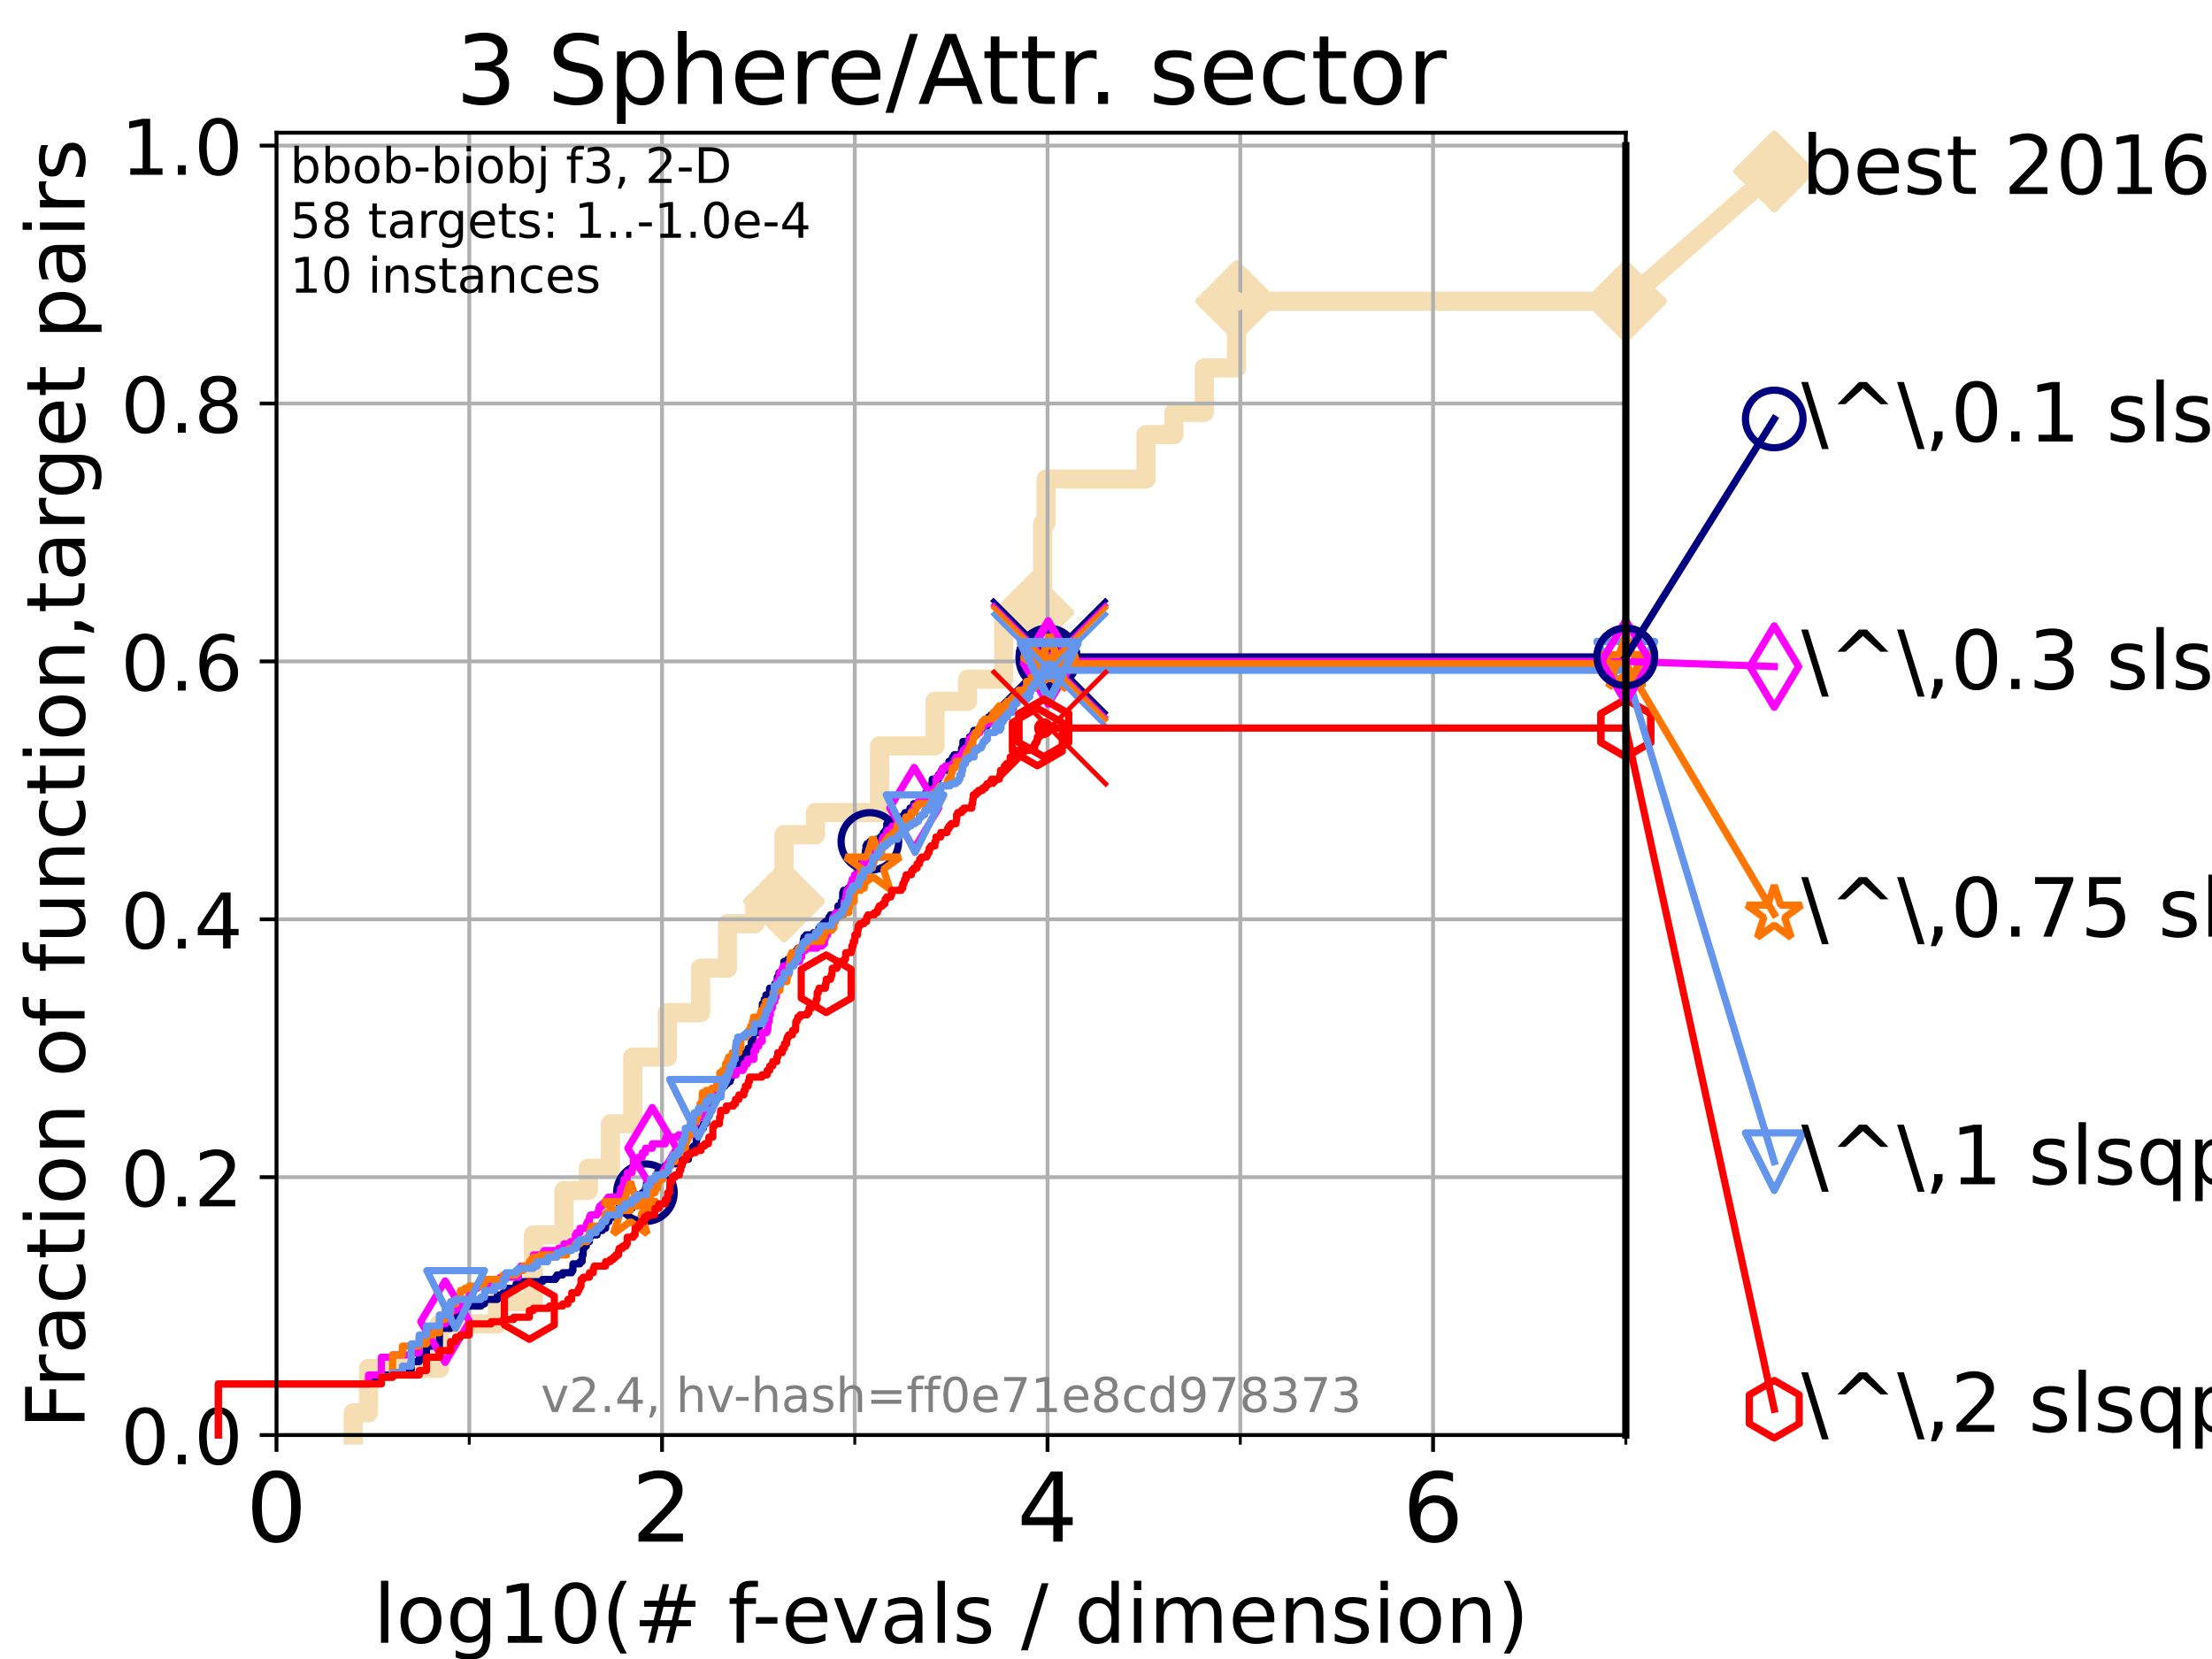 <?xml version="1.0" encoding="utf-8" standalone="no"?>
<!DOCTYPE svg PUBLIC "-//W3C//DTD SVG 1.1//EN"
  "http://www.w3.org/Graphics/SVG/1.1/DTD/svg11.dtd">
<!-- Created with matplotlib (https://matplotlib.org/) -->
<svg height="345.6pt" version="1.1" viewBox="0 0 460.8 345.6" width="460.8pt" xmlns="http://www.w3.org/2000/svg" xmlns:xlink="http://www.w3.org/1999/xlink">
 <defs>
  <style type="text/css">*{stroke-linecap:butt;stroke-linejoin:round;}</style>
 </defs>
 <g id="figure_1">
  <g id="patch_1">
   <path d="M 0 345.6 
L 460.8 345.6 
L 460.8 0 
L 0 0 
z
" style="fill:#ffffff;"/>
  </g>
  <g id="axes_1">
   <g id="patch_2">
    <path d="M 57.6 298.944 
L 338.688 298.944 
L 338.688 27.648 
L 57.6 27.648 
z
" style="fill:#ffffff;"/>
   </g>
   <g id="line2d_1">
    <path d="M 73.579 298.944 
L 73.579 294.313 
L 76.759 294.313 
L 76.759 285.05 
L 91.535 285.05 
L 91.535 275.788 
L 103.623 275.788 
L 103.623 271.157 
L 111.105 271.157 
L 111.105 257.263 
L 117.486 257.263 
L 117.486 248.001 
L 122.573 248.001 
L 122.573 243.37 
L 127.165 243.37 
L 127.165 234.107 
L 131.815 234.107 
L 131.815 220.214 
L 139.009 220.214 
L 139.009 210.951 
L 145.943 210.951 
L 145.943 201.689 
L 151.542 201.689 
L 151.542 192.426 
L 157.243 192.426 
L 157.243 187.795 
L 163.328 187.795 
L 163.328 173.901 
L 169.87 173.901 
L 169.87 169.27 
L 183.235 169.27 
L 183.235 155.377 
L 194.783 155.377 
L 194.783 146.114 
L 201.571 146.114 
L 201.571 141.483 
L 209.082 141.483 
L 209.082 127.589 
L 215.277 127.589 
L 215.277 122.958 
L 217.201 122.958 
L 217.201 109.065 
L 217.891 109.065 
L 217.891 99.802 
L 238.716 99.802 
L 238.716 90.54 
L 244.541 90.54 
L 244.541 85.909 
L 250.879 85.909 
L 250.879 76.646 
L 257.589 76.646 
L 257.589 62.753 
L 338.688 62.753 
" style="fill:none;stroke:#f5deb3;stroke-linecap:square;stroke-width:4;"/>
   </g>
   <g id="line2d_2">
    <defs>
     <path d="M 0 7.778 
L 7.778 0 
L 0 -7.778 
L -7.778 0 
z
" id="m2c68b39689" style="stroke:#f5deb3;stroke-linejoin:miter;stroke-width:1.5;"/>
    </defs>
    <g>
     <use style="fill:#f5deb3;stroke:#f5deb3;stroke-linejoin:miter;stroke-width:1.5;" x="163.328" xlink:href="#m2c68b39689" y="187.795"/>
     <use style="fill:#f5deb3;stroke:#f5deb3;stroke-linejoin:miter;stroke-width:1.5;" x="215.277" xlink:href="#m2c68b39689" y="127.589"/>
     <use style="fill:#f5deb3;stroke:#f5deb3;stroke-linejoin:miter;stroke-width:1.5;" x="257.589" xlink:href="#m2c68b39689" y="62.753"/>
     <use style="fill:#f5deb3;stroke:#f5deb3;stroke-linejoin:miter;stroke-width:1.5;" x="257.589" xlink:href="#m2c68b39689" y="62.753"/>
     <use style="fill:#f5deb3;stroke:#f5deb3;stroke-linejoin:miter;stroke-width:1.5;" x="338.688" xlink:href="#m2c68b39689" y="62.753"/>
    </g>
   </g>
   <g id="line2d_3">
    <path style="fill:none;stroke:#f5deb3;stroke-linecap:square;stroke-width:4;"/>
    <g/>
   </g>
   <g id="line2d_4">
    <path d="M 338.688 62.753 
L 369.608 35.706 
" style="fill:none;stroke:#f5deb3;stroke-linecap:square;stroke-width:4;"/>
    <g>
     <use style="fill:#f5deb3;stroke:#f5deb3;stroke-linejoin:miter;stroke-width:1.5;" x="338.688" xlink:href="#m2c68b39689" y="62.753"/>
     <use style="fill:#f5deb3;stroke:#f5deb3;stroke-linejoin:miter;stroke-width:1.5;" x="369.608" xlink:href="#m2c68b39689" y="35.706"/>
    </g>
   </g>
   <g id="matplotlib.axis_1">
    <g id="xtick_1">
     <g id="line2d_5">
      <path clip-path="url(#p6986095820)" d="M 57.6 298.944 
L 57.6 27.648 
" style="fill:none;stroke:#b0b0b0;stroke-linecap:square;stroke-width:0.8;"/>
     </g>
     <g id="line2d_6">
      <defs>
       <path d="M 0 0 
L 0 3.5 
" id="mc15f53b4f7" style="stroke:#000000;stroke-width:0.8;"/>
      </defs>
      <g>
       <use style="stroke:#000000;stroke-width:0.8;" x="57.6" xlink:href="#mc15f53b4f7" y="298.944"/>
      </g>
     </g>
     <g id="text_1">
      <!-- 0 -->
      <g transform="translate(51.237 321.141)scale(0.2 -0.2)">
       <defs>
        <path d="M 31.781 66.406 
Q 24.172 66.406 20.328 58.906 
Q 16.5 51.422 16.5 36.375 
Q 16.5 21.391 20.328 13.891 
Q 24.172 6.391 31.781 6.391 
Q 39.453 6.391 43.281 13.891 
Q 47.125 21.391 47.125 36.375 
Q 47.125 51.422 43.281 58.906 
Q 39.453 66.406 31.781 66.406 
z
M 31.781 74.219 
Q 44.047 74.219 50.516 64.516 
Q 56.984 54.828 56.984 36.375 
Q 56.984 17.969 50.516 8.266 
Q 44.047 -1.422 31.781 -1.422 
Q 19.531 -1.422 13.062 8.266 
Q 6.594 17.969 6.594 36.375 
Q 6.594 54.828 13.062 64.516 
Q 19.531 74.219 31.781 74.219 
z
" id="DejaVuSans-48"/>
       </defs>
       <use xlink:href="#DejaVuSans-48"/>
      </g>
     </g>
    </g>
    <g id="xtick_2">
     <g id="line2d_7">
      <path clip-path="url(#p6986095820)" d="M 137.911 298.944 
L 137.911 27.648 
" style="fill:none;stroke:#b0b0b0;stroke-linecap:square;stroke-width:0.8;"/>
     </g>
     <g id="line2d_8">
      <g>
       <use style="stroke:#000000;stroke-width:0.8;" x="137.911" xlink:href="#mc15f53b4f7" y="298.944"/>
      </g>
     </g>
     <g id="text_2">
      <!-- 2 -->
      <g transform="translate(131.548 321.141)scale(0.2 -0.2)">
       <defs>
        <path d="M 19.188 8.297 
L 53.609 8.297 
L 53.609 0 
L 7.328 0 
L 7.328 8.297 
Q 12.938 14.109 22.625 23.891 
Q 32.328 33.688 34.812 36.531 
Q 39.547 41.844 41.422 45.531 
Q 43.312 49.219 43.312 52.781 
Q 43.312 58.594 39.234 62.25 
Q 35.156 65.922 28.609 65.922 
Q 23.969 65.922 18.812 64.312 
Q 13.672 62.703 7.812 59.422 
L 7.812 69.391 
Q 13.766 71.781 18.938 73 
Q 24.125 74.219 28.422 74.219 
Q 39.75 74.219 46.484 68.547 
Q 53.219 62.891 53.219 53.422 
Q 53.219 48.922 51.531 44.891 
Q 49.859 40.875 45.406 35.406 
Q 44.188 33.984 37.641 27.219 
Q 31.109 20.453 19.188 8.297 
z
" id="DejaVuSans-50"/>
       </defs>
       <use xlink:href="#DejaVuSans-50"/>
      </g>
     </g>
    </g>
    <g id="xtick_3">
     <g id="line2d_9">
      <path clip-path="url(#p6986095820)" d="M 218.222 298.944 
L 218.222 27.648 
" style="fill:none;stroke:#b0b0b0;stroke-linecap:square;stroke-width:0.8;"/>
     </g>
     <g id="line2d_10">
      <g>
       <use style="stroke:#000000;stroke-width:0.8;" x="218.222" xlink:href="#mc15f53b4f7" y="298.944"/>
      </g>
     </g>
     <g id="text_3">
      <!-- 4 -->
      <g transform="translate(211.859 321.141)scale(0.2 -0.2)">
       <defs>
        <path d="M 37.797 64.312 
L 12.891 25.391 
L 37.797 25.391 
z
M 35.203 72.906 
L 47.609 72.906 
L 47.609 25.391 
L 58.016 25.391 
L 58.016 17.188 
L 47.609 17.188 
L 47.609 0 
L 37.797 0 
L 37.797 17.188 
L 4.891 17.188 
L 4.891 26.703 
z
" id="DejaVuSans-52"/>
       </defs>
       <use xlink:href="#DejaVuSans-52"/>
      </g>
     </g>
    </g>
    <g id="xtick_4">
     <g id="line2d_11">
      <path clip-path="url(#p6986095820)" d="M 298.533 298.944 
L 298.533 27.648 
" style="fill:none;stroke:#b0b0b0;stroke-linecap:square;stroke-width:0.8;"/>
     </g>
     <g id="line2d_12">
      <g>
       <use style="stroke:#000000;stroke-width:0.8;" x="298.533" xlink:href="#mc15f53b4f7" y="298.944"/>
      </g>
     </g>
     <g id="text_4">
      <!-- 6 -->
      <g transform="translate(292.17 321.141)scale(0.2 -0.2)">
       <defs>
        <path d="M 33.016 40.375 
Q 26.375 40.375 22.484 35.828 
Q 18.609 31.297 18.609 23.391 
Q 18.609 15.531 22.484 10.953 
Q 26.375 6.391 33.016 6.391 
Q 39.656 6.391 43.531 10.953 
Q 47.406 15.531 47.406 23.391 
Q 47.406 31.297 43.531 35.828 
Q 39.656 40.375 33.016 40.375 
z
M 52.594 71.297 
L 52.594 62.312 
Q 48.875 64.062 45.094 64.984 
Q 41.312 65.922 37.594 65.922 
Q 27.828 65.922 22.672 59.328 
Q 17.531 52.734 16.797 39.406 
Q 19.672 43.656 24.016 45.922 
Q 28.375 48.188 33.594 48.188 
Q 44.578 48.188 50.953 41.516 
Q 57.328 34.859 57.328 23.391 
Q 57.328 12.156 50.688 5.359 
Q 44.047 -1.422 33.016 -1.422 
Q 20.359 -1.422 13.672 8.266 
Q 6.984 17.969 6.984 36.375 
Q 6.984 53.656 15.188 63.938 
Q 23.391 74.219 37.203 74.219 
Q 40.922 74.219 44.703 73.484 
Q 48.484 72.75 52.594 71.297 
z
" id="DejaVuSans-54"/>
       </defs>
       <use xlink:href="#DejaVuSans-54"/>
      </g>
     </g>
    </g>
    <g id="xtick_5">
     <g id="line2d_13">
      <path clip-path="url(#p6986095820)" d="M 97.755 298.944 
L 97.755 27.648 
" style="fill:none;stroke:#b0b0b0;stroke-linecap:square;stroke-width:0.8;"/>
     </g>
     <g id="line2d_14">
      <defs>
       <path d="M 0 0 
L 0 2 
" id="me83855a0ff" style="stroke:#000000;stroke-width:0.6;"/>
      </defs>
      <g>
       <use style="stroke:#000000;stroke-width:0.6;" x="97.755" xlink:href="#me83855a0ff" y="298.944"/>
      </g>
     </g>
    </g>
    <g id="xtick_6">
     <g id="line2d_15">
      <path clip-path="url(#p6986095820)" d="M 178.066 298.944 
L 178.066 27.648 
" style="fill:none;stroke:#b0b0b0;stroke-linecap:square;stroke-width:0.8;"/>
     </g>
     <g id="line2d_16">
      <g>
       <use style="stroke:#000000;stroke-width:0.6;" x="178.066" xlink:href="#me83855a0ff" y="298.944"/>
      </g>
     </g>
    </g>
    <g id="xtick_7">
     <g id="line2d_17">
      <path clip-path="url(#p6986095820)" d="M 258.377 298.944 
L 258.377 27.648 
" style="fill:none;stroke:#b0b0b0;stroke-linecap:square;stroke-width:0.8;"/>
     </g>
     <g id="line2d_18">
      <g>
       <use style="stroke:#000000;stroke-width:0.6;" x="258.377" xlink:href="#me83855a0ff" y="298.944"/>
      </g>
     </g>
    </g>
    <g id="xtick_8">
     <g id="line2d_19">
      <path clip-path="url(#p6986095820)" d="M 338.688 298.944 
L 338.688 27.648 
" style="fill:none;stroke:#b0b0b0;stroke-linecap:square;stroke-width:0.8;"/>
     </g>
     <g id="line2d_20">
      <g>
       <use style="stroke:#000000;stroke-width:0.6;" x="338.688" xlink:href="#me83855a0ff" y="298.944"/>
      </g>
     </g>
    </g>
    <g id="text_5">
     <!-- log10(# f-evals / dimension) -->
     <g transform="translate(77.764 342.218)scale(0.17 -0.17)">
      <defs>
       <path d="M 9.422 75.984 
L 18.406 75.984 
L 18.406 0 
L 9.422 0 
z
" id="DejaVuSans-108"/>
       <path d="M 30.609 48.391 
Q 23.391 48.391 19.188 42.75 
Q 14.984 37.109 14.984 27.297 
Q 14.984 17.484 19.156 11.844 
Q 23.344 6.203 30.609 6.203 
Q 37.797 6.203 41.984 11.859 
Q 46.188 17.531 46.188 27.297 
Q 46.188 37.016 41.984 42.703 
Q 37.797 48.391 30.609 48.391 
z
M 30.609 56 
Q 42.328 56 49.016 48.375 
Q 55.719 40.766 55.719 27.297 
Q 55.719 13.875 49.016 6.219 
Q 42.328 -1.422 30.609 -1.422 
Q 18.844 -1.422 12.172 6.219 
Q 5.516 13.875 5.516 27.297 
Q 5.516 40.766 12.172 48.375 
Q 18.844 56 30.609 56 
z
" id="DejaVuSans-111"/>
       <path d="M 45.406 27.984 
Q 45.406 37.75 41.375 43.109 
Q 37.359 48.484 30.078 48.484 
Q 22.859 48.484 18.828 43.109 
Q 14.797 37.75 14.797 27.984 
Q 14.797 18.266 18.828 12.891 
Q 22.859 7.516 30.078 7.516 
Q 37.359 7.516 41.375 12.891 
Q 45.406 18.266 45.406 27.984 
z
M 54.391 6.781 
Q 54.391 -7.172 48.188 -13.984 
Q 42 -20.797 29.203 -20.797 
Q 24.469 -20.797 20.266 -20.094 
Q 16.062 -19.391 12.109 -17.922 
L 12.109 -9.188 
Q 16.062 -11.328 19.922 -12.344 
Q 23.781 -13.375 27.781 -13.375 
Q 36.625 -13.375 41.016 -8.766 
Q 45.406 -4.156 45.406 5.172 
L 45.406 9.625 
Q 42.625 4.781 38.281 2.391 
Q 33.938 0 27.875 0 
Q 17.828 0 11.672 7.656 
Q 5.516 15.328 5.516 27.984 
Q 5.516 40.672 11.672 48.328 
Q 17.828 56 27.875 56 
Q 33.938 56 38.281 53.609 
Q 42.625 51.219 45.406 46.391 
L 45.406 54.688 
L 54.391 54.688 
z
" id="DejaVuSans-103"/>
       <path d="M 12.406 8.297 
L 28.516 8.297 
L 28.516 63.922 
L 10.984 60.406 
L 10.984 69.391 
L 28.422 72.906 
L 38.281 72.906 
L 38.281 8.297 
L 54.391 8.297 
L 54.391 0 
L 12.406 0 
z
" id="DejaVuSans-49"/>
       <path d="M 31 75.875 
Q 24.469 64.656 21.281 53.656 
Q 18.109 42.672 18.109 31.391 
Q 18.109 20.125 21.312 9.062 
Q 24.516 -2 31 -13.188 
L 23.188 -13.188 
Q 15.875 -1.703 12.234 9.375 
Q 8.594 20.453 8.594 31.391 
Q 8.594 42.281 12.203 53.312 
Q 15.828 64.359 23.188 75.875 
z
" id="DejaVuSans-40"/>
       <path d="M 51.125 44 
L 36.922 44 
L 32.812 27.688 
L 47.125 27.688 
z
M 43.797 71.781 
L 38.719 51.516 
L 52.984 51.516 
L 58.109 71.781 
L 65.922 71.781 
L 60.891 51.516 
L 76.125 51.516 
L 76.125 44 
L 58.984 44 
L 54.984 27.688 
L 70.516 27.688 
L 70.516 20.219 
L 53.078 20.219 
L 48 0 
L 40.188 0 
L 45.219 20.219 
L 30.906 20.219 
L 25.875 0 
L 18.016 0 
L 23.094 20.219 
L 7.719 20.219 
L 7.719 27.688 
L 24.906 27.688 
L 29 44 
L 13.281 44 
L 13.281 51.516 
L 30.906 51.516 
L 35.891 71.781 
z
" id="DejaVuSans-35"/>
       <path id="DejaVuSans-32"/>
       <path d="M 37.109 75.984 
L 37.109 68.5 
L 28.516 68.5 
Q 23.688 68.5 21.797 66.547 
Q 19.922 64.594 19.922 59.516 
L 19.922 54.688 
L 34.719 54.688 
L 34.719 47.703 
L 19.922 47.703 
L 19.922 0 
L 10.891 0 
L 10.891 47.703 
L 2.297 47.703 
L 2.297 54.688 
L 10.891 54.688 
L 10.891 58.5 
Q 10.891 67.625 15.141 71.797 
Q 19.391 75.984 28.609 75.984 
z
" id="DejaVuSans-102"/>
       <path d="M 4.891 31.391 
L 31.203 31.391 
L 31.203 23.391 
L 4.891 23.391 
z
" id="DejaVuSans-45"/>
       <path d="M 56.203 29.594 
L 56.203 25.203 
L 14.891 25.203 
Q 15.484 15.922 20.484 11.062 
Q 25.484 6.203 34.422 6.203 
Q 39.594 6.203 44.453 7.469 
Q 49.312 8.734 54.109 11.281 
L 54.109 2.781 
Q 49.266 0.734 44.188 -0.344 
Q 39.109 -1.422 33.891 -1.422 
Q 20.797 -1.422 13.156 6.188 
Q 5.516 13.812 5.516 26.812 
Q 5.516 40.234 12.766 48.109 
Q 20.016 56 32.328 56 
Q 43.359 56 49.781 48.891 
Q 56.203 41.797 56.203 29.594 
z
M 47.219 32.234 
Q 47.125 39.594 43.094 43.984 
Q 39.062 48.391 32.422 48.391 
Q 24.906 48.391 20.391 44.141 
Q 15.875 39.891 15.188 32.172 
z
" id="DejaVuSans-101"/>
       <path d="M 2.984 54.688 
L 12.5 54.688 
L 29.594 8.797 
L 46.688 54.688 
L 56.203 54.688 
L 35.688 0 
L 23.484 0 
z
" id="DejaVuSans-118"/>
       <path d="M 34.281 27.484 
Q 23.391 27.484 19.188 25 
Q 14.984 22.516 14.984 16.5 
Q 14.984 11.719 18.141 8.906 
Q 21.297 6.109 26.703 6.109 
Q 34.188 6.109 38.703 11.406 
Q 43.219 16.703 43.219 25.484 
L 43.219 27.484 
z
M 52.203 31.203 
L 52.203 0 
L 43.219 0 
L 43.219 8.297 
Q 40.141 3.328 35.547 0.953 
Q 30.953 -1.422 24.312 -1.422 
Q 15.922 -1.422 10.953 3.297 
Q 6 8.016 6 15.922 
Q 6 25.141 12.172 29.828 
Q 18.359 34.516 30.609 34.516 
L 43.219 34.516 
L 43.219 35.406 
Q 43.219 41.609 39.141 45 
Q 35.062 48.391 27.688 48.391 
Q 23 48.391 18.547 47.266 
Q 14.109 46.141 10.016 43.891 
L 10.016 52.203 
Q 14.938 54.109 19.578 55.047 
Q 24.219 56 28.609 56 
Q 40.484 56 46.344 49.844 
Q 52.203 43.703 52.203 31.203 
z
" id="DejaVuSans-97"/>
       <path d="M 44.281 53.078 
L 44.281 44.578 
Q 40.484 46.531 36.375 47.5 
Q 32.281 48.484 27.875 48.484 
Q 21.188 48.484 17.844 46.438 
Q 14.5 44.391 14.5 40.281 
Q 14.5 37.156 16.891 35.375 
Q 19.281 33.594 26.516 31.984 
L 29.594 31.297 
Q 39.156 29.25 43.188 25.516 
Q 47.219 21.781 47.219 15.094 
Q 47.219 7.469 41.188 3.016 
Q 35.156 -1.422 24.609 -1.422 
Q 20.219 -1.422 15.453 -0.562 
Q 10.688 0.297 5.422 2 
L 5.422 11.281 
Q 10.406 8.688 15.234 7.391 
Q 20.062 6.109 24.812 6.109 
Q 31.156 6.109 34.562 8.281 
Q 37.984 10.453 37.984 14.406 
Q 37.984 18.062 35.516 20.016 
Q 33.062 21.969 24.703 23.781 
L 21.578 24.516 
Q 13.234 26.266 9.516 29.906 
Q 5.812 33.547 5.812 39.891 
Q 5.812 47.609 11.281 51.797 
Q 16.75 56 26.812 56 
Q 31.781 56 36.172 55.266 
Q 40.578 54.547 44.281 53.078 
z
" id="DejaVuSans-115"/>
       <path d="M 25.391 72.906 
L 33.688 72.906 
L 8.297 -9.281 
L 0 -9.281 
z
" id="DejaVuSans-47"/>
       <path d="M 45.406 46.391 
L 45.406 75.984 
L 54.391 75.984 
L 54.391 0 
L 45.406 0 
L 45.406 8.203 
Q 42.578 3.328 38.25 0.953 
Q 33.938 -1.422 27.875 -1.422 
Q 17.969 -1.422 11.734 6.484 
Q 5.516 14.406 5.516 27.297 
Q 5.516 40.188 11.734 48.094 
Q 17.969 56 27.875 56 
Q 33.938 56 38.25 53.625 
Q 42.578 51.266 45.406 46.391 
z
M 14.797 27.297 
Q 14.797 17.391 18.875 11.75 
Q 22.953 6.109 30.078 6.109 
Q 37.203 6.109 41.297 11.75 
Q 45.406 17.391 45.406 27.297 
Q 45.406 37.203 41.297 42.844 
Q 37.203 48.484 30.078 48.484 
Q 22.953 48.484 18.875 42.844 
Q 14.797 37.203 14.797 27.297 
z
" id="DejaVuSans-100"/>
       <path d="M 9.422 54.688 
L 18.406 54.688 
L 18.406 0 
L 9.422 0 
z
M 9.422 75.984 
L 18.406 75.984 
L 18.406 64.594 
L 9.422 64.594 
z
" id="DejaVuSans-105"/>
       <path d="M 52 44.188 
Q 55.375 50.25 60.062 53.125 
Q 64.75 56 71.094 56 
Q 79.641 56 84.281 50.016 
Q 88.922 44.047 88.922 33.016 
L 88.922 0 
L 79.891 0 
L 79.891 32.719 
Q 79.891 40.578 77.094 44.375 
Q 74.312 48.188 68.609 48.188 
Q 61.625 48.188 57.562 43.547 
Q 53.516 38.922 53.516 30.906 
L 53.516 0 
L 44.484 0 
L 44.484 32.719 
Q 44.484 40.625 41.703 44.406 
Q 38.922 48.188 33.109 48.188 
Q 26.219 48.188 22.156 43.531 
Q 18.109 38.875 18.109 30.906 
L 18.109 0 
L 9.078 0 
L 9.078 54.688 
L 18.109 54.688 
L 18.109 46.188 
Q 21.188 51.219 25.484 53.609 
Q 29.781 56 35.688 56 
Q 41.656 56 45.828 52.969 
Q 50 49.953 52 44.188 
z
" id="DejaVuSans-109"/>
       <path d="M 54.891 33.016 
L 54.891 0 
L 45.906 0 
L 45.906 32.719 
Q 45.906 40.484 42.875 44.328 
Q 39.844 48.188 33.797 48.188 
Q 26.516 48.188 22.312 43.547 
Q 18.109 38.922 18.109 30.906 
L 18.109 0 
L 9.078 0 
L 9.078 54.688 
L 18.109 54.688 
L 18.109 46.188 
Q 21.344 51.125 25.703 53.562 
Q 30.078 56 35.797 56 
Q 45.219 56 50.047 50.172 
Q 54.891 44.344 54.891 33.016 
z
" id="DejaVuSans-110"/>
       <path d="M 8.016 75.875 
L 15.828 75.875 
Q 23.141 64.359 26.781 53.312 
Q 30.422 42.281 30.422 31.391 
Q 30.422 20.453 26.781 9.375 
Q 23.141 -1.703 15.828 -13.188 
L 8.016 -13.188 
Q 14.5 -2 17.703 9.062 
Q 20.906 20.125 20.906 31.391 
Q 20.906 42.672 17.703 53.656 
Q 14.5 64.656 8.016 75.875 
z
" id="DejaVuSans-41"/>
      </defs>
      <use xlink:href="#DejaVuSans-108"/>
      <use x="27.783" xlink:href="#DejaVuSans-111"/>
      <use x="88.965" xlink:href="#DejaVuSans-103"/>
      <use x="152.441" xlink:href="#DejaVuSans-49"/>
      <use x="216.064" xlink:href="#DejaVuSans-48"/>
      <use x="279.688" xlink:href="#DejaVuSans-40"/>
      <use x="318.701" xlink:href="#DejaVuSans-35"/>
      <use x="402.49" xlink:href="#DejaVuSans-32"/>
      <use x="434.277" xlink:href="#DejaVuSans-102"/>
      <use x="463.982" xlink:href="#DejaVuSans-45"/>
      <use x="500.066" xlink:href="#DejaVuSans-101"/>
      <use x="561.59" xlink:href="#DejaVuSans-118"/>
      <use x="620.77" xlink:href="#DejaVuSans-97"/>
      <use x="682.049" xlink:href="#DejaVuSans-108"/>
      <use x="709.832" xlink:href="#DejaVuSans-115"/>
      <use x="761.932" xlink:href="#DejaVuSans-32"/>
      <use x="793.719" xlink:href="#DejaVuSans-47"/>
      <use x="827.41" xlink:href="#DejaVuSans-32"/>
      <use x="859.197" xlink:href="#DejaVuSans-100"/>
      <use x="922.674" xlink:href="#DejaVuSans-105"/>
      <use x="950.457" xlink:href="#DejaVuSans-109"/>
      <use x="1047.869" xlink:href="#DejaVuSans-101"/>
      <use x="1109.393" xlink:href="#DejaVuSans-110"/>
      <use x="1172.771" xlink:href="#DejaVuSans-115"/>
      <use x="1224.871" xlink:href="#DejaVuSans-105"/>
      <use x="1252.654" xlink:href="#DejaVuSans-111"/>
      <use x="1313.836" xlink:href="#DejaVuSans-110"/>
      <use x="1377.215" xlink:href="#DejaVuSans-41"/>
     </g>
    </g>
   </g>
   <g id="matplotlib.axis_2">
    <g id="ytick_1">
     <g id="line2d_21">
      <path clip-path="url(#p6986095820)" d="M 57.6 298.944 
L 338.688 298.944 
" style="fill:none;stroke:#b0b0b0;stroke-linecap:square;stroke-width:0.8;"/>
     </g>
     <g id="line2d_22">
      <defs>
       <path d="M 0 0 
L -3.5 0 
" id="mce53caa95e" style="stroke:#000000;stroke-width:0.8;"/>
      </defs>
      <g>
       <use style="stroke:#000000;stroke-width:0.8;" x="57.6" xlink:href="#mce53caa95e" y="298.944"/>
      </g>
     </g>
     <g id="text_6">
      <!-- 0.0 -->
      <g transform="translate(25.155 305.023)scale(0.16 -0.16)">
       <defs>
        <path d="M 10.688 12.406 
L 21 12.406 
L 21 0 
L 10.688 0 
z
" id="DejaVuSans-46"/>
       </defs>
       <use xlink:href="#DejaVuSans-48"/>
       <use x="63.623" xlink:href="#DejaVuSans-46"/>
       <use x="95.41" xlink:href="#DejaVuSans-48"/>
      </g>
     </g>
    </g>
    <g id="ytick_2">
     <g id="line2d_23">
      <path clip-path="url(#p6986095820)" d="M 57.6 245.222 
L 338.688 245.222 
" style="fill:none;stroke:#b0b0b0;stroke-linecap:square;stroke-width:0.8;"/>
     </g>
     <g id="line2d_24">
      <g>
       <use style="stroke:#000000;stroke-width:0.8;" x="57.6" xlink:href="#mce53caa95e" y="245.222"/>
      </g>
     </g>
     <g id="text_7">
      <!-- 0.2 -->
      <g transform="translate(25.155 251.301)scale(0.16 -0.16)">
       <use xlink:href="#DejaVuSans-48"/>
       <use x="63.623" xlink:href="#DejaVuSans-46"/>
       <use x="95.41" xlink:href="#DejaVuSans-50"/>
      </g>
     </g>
    </g>
    <g id="ytick_3">
     <g id="line2d_25">
      <path clip-path="url(#p6986095820)" d="M 57.6 191.5 
L 338.688 191.5 
" style="fill:none;stroke:#b0b0b0;stroke-linecap:square;stroke-width:0.8;"/>
     </g>
     <g id="line2d_26">
      <g>
       <use style="stroke:#000000;stroke-width:0.8;" x="57.6" xlink:href="#mce53caa95e" y="191.5"/>
      </g>
     </g>
     <g id="text_8">
      <!-- 0.4 -->
      <g transform="translate(25.155 197.579)scale(0.16 -0.16)">
       <use xlink:href="#DejaVuSans-48"/>
       <use x="63.623" xlink:href="#DejaVuSans-46"/>
       <use x="95.41" xlink:href="#DejaVuSans-52"/>
      </g>
     </g>
    </g>
    <g id="ytick_4">
     <g id="line2d_27">
      <path clip-path="url(#p6986095820)" d="M 57.6 137.778 
L 338.688 137.778 
" style="fill:none;stroke:#b0b0b0;stroke-linecap:square;stroke-width:0.8;"/>
     </g>
     <g id="line2d_28">
      <g>
       <use style="stroke:#000000;stroke-width:0.8;" x="57.6" xlink:href="#mce53caa95e" y="137.778"/>
      </g>
     </g>
     <g id="text_9">
      <!-- 0.6 -->
      <g transform="translate(25.155 143.857)scale(0.16 -0.16)">
       <use xlink:href="#DejaVuSans-48"/>
       <use x="63.623" xlink:href="#DejaVuSans-46"/>
       <use x="95.41" xlink:href="#DejaVuSans-54"/>
      </g>
     </g>
    </g>
    <g id="ytick_5">
     <g id="line2d_29">
      <path clip-path="url(#p6986095820)" d="M 57.6 84.056 
L 338.688 84.056 
" style="fill:none;stroke:#b0b0b0;stroke-linecap:square;stroke-width:0.8;"/>
     </g>
     <g id="line2d_30">
      <g>
       <use style="stroke:#000000;stroke-width:0.8;" x="57.6" xlink:href="#mce53caa95e" y="84.056"/>
      </g>
     </g>
     <g id="text_10">
      <!-- 0.8 -->
      <g transform="translate(25.155 90.135)scale(0.16 -0.16)">
       <defs>
        <path d="M 31.781 34.625 
Q 24.75 34.625 20.719 30.859 
Q 16.703 27.094 16.703 20.516 
Q 16.703 13.922 20.719 10.156 
Q 24.75 6.391 31.781 6.391 
Q 38.812 6.391 42.859 10.172 
Q 46.922 13.969 46.922 20.516 
Q 46.922 27.094 42.891 30.859 
Q 38.875 34.625 31.781 34.625 
z
M 21.922 38.812 
Q 15.578 40.375 12.031 44.719 
Q 8.5 49.078 8.5 55.328 
Q 8.5 64.062 14.719 69.141 
Q 20.953 74.219 31.781 74.219 
Q 42.672 74.219 48.875 69.141 
Q 55.078 64.062 55.078 55.328 
Q 55.078 49.078 51.531 44.719 
Q 48 40.375 41.703 38.812 
Q 48.828 37.156 52.797 32.312 
Q 56.781 27.484 56.781 20.516 
Q 56.781 9.906 50.312 4.234 
Q 43.844 -1.422 31.781 -1.422 
Q 19.734 -1.422 13.25 4.234 
Q 6.781 9.906 6.781 20.516 
Q 6.781 27.484 10.781 32.312 
Q 14.797 37.156 21.922 38.812 
z
M 18.312 54.391 
Q 18.312 48.734 21.844 45.562 
Q 25.391 42.391 31.781 42.391 
Q 38.141 42.391 41.719 45.562 
Q 45.312 48.734 45.312 54.391 
Q 45.312 60.062 41.719 63.234 
Q 38.141 66.406 31.781 66.406 
Q 25.391 66.406 21.844 63.234 
Q 18.312 60.062 18.312 54.391 
z
" id="DejaVuSans-56"/>
       </defs>
       <use xlink:href="#DejaVuSans-48"/>
       <use x="63.623" xlink:href="#DejaVuSans-46"/>
       <use x="95.41" xlink:href="#DejaVuSans-56"/>
      </g>
     </g>
    </g>
    <g id="ytick_6">
     <g id="line2d_31">
      <path clip-path="url(#p6986095820)" d="M 57.6 30.334 
L 338.688 30.334 
" style="fill:none;stroke:#b0b0b0;stroke-linecap:square;stroke-width:0.8;"/>
     </g>
     <g id="line2d_32">
      <g>
       <use style="stroke:#000000;stroke-width:0.8;" x="57.6" xlink:href="#mce53caa95e" y="30.334"/>
      </g>
     </g>
     <g id="text_11">
      <!-- 1.0 -->
      <g transform="translate(25.155 36.413)scale(0.16 -0.16)">
       <use xlink:href="#DejaVuSans-49"/>
       <use x="63.623" xlink:href="#DejaVuSans-46"/>
       <use x="95.41" xlink:href="#DejaVuSans-48"/>
      </g>
     </g>
    </g>
    <g id="text_12">
     <!-- Fraction of function,target pairs -->
     <g transform="translate(17.62 297.681)rotate(-90)scale(0.17 -0.17)">
      <defs>
       <path d="M 9.812 72.906 
L 51.703 72.906 
L 51.703 64.594 
L 19.672 64.594 
L 19.672 43.109 
L 48.578 43.109 
L 48.578 34.812 
L 19.672 34.812 
L 19.672 0 
L 9.812 0 
z
" id="DejaVuSans-70"/>
       <path d="M 41.109 46.297 
Q 39.594 47.172 37.812 47.578 
Q 36.031 48 33.891 48 
Q 26.266 48 22.188 43.047 
Q 18.109 38.094 18.109 28.812 
L 18.109 0 
L 9.078 0 
L 9.078 54.688 
L 18.109 54.688 
L 18.109 46.188 
Q 20.953 51.172 25.484 53.578 
Q 30.031 56 36.531 56 
Q 37.453 56 38.578 55.875 
Q 39.703 55.766 41.062 55.516 
z
" id="DejaVuSans-114"/>
       <path d="M 48.781 52.594 
L 48.781 44.188 
Q 44.969 46.297 41.141 47.344 
Q 37.312 48.391 33.406 48.391 
Q 24.656 48.391 19.812 42.844 
Q 14.984 37.312 14.984 27.297 
Q 14.984 17.281 19.812 11.734 
Q 24.656 6.203 33.406 6.203 
Q 37.312 6.203 41.141 7.25 
Q 44.969 8.297 48.781 10.406 
L 48.781 2.094 
Q 45.016 0.344 40.984 -0.531 
Q 36.969 -1.422 32.422 -1.422 
Q 20.062 -1.422 12.781 6.344 
Q 5.516 14.109 5.516 27.297 
Q 5.516 40.672 12.859 48.328 
Q 20.219 56 33.016 56 
Q 37.156 56 41.109 55.141 
Q 45.062 54.297 48.781 52.594 
z
" id="DejaVuSans-99"/>
       <path d="M 18.312 70.219 
L 18.312 54.688 
L 36.812 54.688 
L 36.812 47.703 
L 18.312 47.703 
L 18.312 18.016 
Q 18.312 11.328 20.141 9.422 
Q 21.969 7.516 27.594 7.516 
L 36.812 7.516 
L 36.812 0 
L 27.594 0 
Q 17.188 0 13.234 3.875 
Q 9.281 7.766 9.281 18.016 
L 9.281 47.703 
L 2.688 47.703 
L 2.688 54.688 
L 9.281 54.688 
L 9.281 70.219 
z
" id="DejaVuSans-116"/>
       <path d="M 8.5 21.578 
L 8.5 54.688 
L 17.484 54.688 
L 17.484 21.922 
Q 17.484 14.156 20.5 10.266 
Q 23.531 6.391 29.594 6.391 
Q 36.859 6.391 41.078 11.031 
Q 45.312 15.672 45.312 23.688 
L 45.312 54.688 
L 54.297 54.688 
L 54.297 0 
L 45.312 0 
L 45.312 8.406 
Q 42.047 3.422 37.719 1 
Q 33.406 -1.422 27.688 -1.422 
Q 18.266 -1.422 13.375 4.438 
Q 8.5 10.297 8.5 21.578 
z
M 31.109 56 
z
" id="DejaVuSans-117"/>
       <path d="M 11.719 12.406 
L 22.016 12.406 
L 22.016 4 
L 14.016 -11.625 
L 7.719 -11.625 
L 11.719 4 
z
" id="DejaVuSans-44"/>
       <path d="M 18.109 8.203 
L 18.109 -20.797 
L 9.078 -20.797 
L 9.078 54.688 
L 18.109 54.688 
L 18.109 46.391 
Q 20.953 51.266 25.266 53.625 
Q 29.594 56 35.594 56 
Q 45.562 56 51.781 48.094 
Q 58.016 40.188 58.016 27.297 
Q 58.016 14.406 51.781 6.484 
Q 45.562 -1.422 35.594 -1.422 
Q 29.594 -1.422 25.266 0.953 
Q 20.953 3.328 18.109 8.203 
z
M 48.688 27.297 
Q 48.688 37.203 44.609 42.844 
Q 40.531 48.484 33.406 48.484 
Q 26.266 48.484 22.188 42.844 
Q 18.109 37.203 18.109 27.297 
Q 18.109 17.391 22.188 11.75 
Q 26.266 6.109 33.406 6.109 
Q 40.531 6.109 44.609 11.75 
Q 48.688 17.391 48.688 27.297 
z
" id="DejaVuSans-112"/>
      </defs>
      <use xlink:href="#DejaVuSans-70"/>
      <use x="50.27" xlink:href="#DejaVuSans-114"/>
      <use x="91.383" xlink:href="#DejaVuSans-97"/>
      <use x="152.662" xlink:href="#DejaVuSans-99"/>
      <use x="207.643" xlink:href="#DejaVuSans-116"/>
      <use x="246.852" xlink:href="#DejaVuSans-105"/>
      <use x="274.635" xlink:href="#DejaVuSans-111"/>
      <use x="335.816" xlink:href="#DejaVuSans-110"/>
      <use x="399.195" xlink:href="#DejaVuSans-32"/>
      <use x="430.982" xlink:href="#DejaVuSans-111"/>
      <use x="492.164" xlink:href="#DejaVuSans-102"/>
      <use x="527.369" xlink:href="#DejaVuSans-32"/>
      <use x="559.156" xlink:href="#DejaVuSans-102"/>
      <use x="594.361" xlink:href="#DejaVuSans-117"/>
      <use x="657.74" xlink:href="#DejaVuSans-110"/>
      <use x="721.119" xlink:href="#DejaVuSans-99"/>
      <use x="776.1" xlink:href="#DejaVuSans-116"/>
      <use x="815.309" xlink:href="#DejaVuSans-105"/>
      <use x="843.092" xlink:href="#DejaVuSans-111"/>
      <use x="904.273" xlink:href="#DejaVuSans-110"/>
      <use x="967.652" xlink:href="#DejaVuSans-44"/>
      <use x="999.439" xlink:href="#DejaVuSans-116"/>
      <use x="1038.648" xlink:href="#DejaVuSans-97"/>
      <use x="1099.928" xlink:href="#DejaVuSans-114"/>
      <use x="1139.291" xlink:href="#DejaVuSans-103"/>
      <use x="1202.768" xlink:href="#DejaVuSans-101"/>
      <use x="1264.291" xlink:href="#DejaVuSans-116"/>
      <use x="1303.5" xlink:href="#DejaVuSans-32"/>
      <use x="1335.287" xlink:href="#DejaVuSans-112"/>
      <use x="1398.764" xlink:href="#DejaVuSans-97"/>
      <use x="1460.043" xlink:href="#DejaVuSans-105"/>
      <use x="1487.826" xlink:href="#DejaVuSans-114"/>
      <use x="1528.939" xlink:href="#DejaVuSans-115"/>
     </g>
    </g>
   </g>
   <g id="line2d_33">
    <defs>
     <path d="M 0 1.5 
C 0.398 1.5 0.779 1.342 1.061 1.061 
C 1.342 0.779 1.5 0.398 1.5 0 
C 1.5 -0.398 1.342 -0.779 1.061 -1.061 
C 0.779 -1.342 0.398 -1.5 0 -1.5 
C -0.398 -1.5 -0.779 -1.342 -1.061 -1.061 
C -1.342 -0.779 -1.5 -0.398 -1.5 0 
C -1.5 0.398 -1.342 0.779 -1.061 1.061 
C -0.779 1.342 -0.398 1.5 0 1.5 
z
" id="m85c69ef79b" style="stroke:#f5deb3;"/>
    </defs>
    <g>
     <use style="fill:#f5deb3;stroke:#f5deb3;" x="257.589" xlink:href="#m85c69ef79b" y="62.753"/>
     <use style="fill:#f5deb3;stroke:#f5deb3;" x="257.589" xlink:href="#m85c69ef79b" y="62.753"/>
    </g>
   </g>
   <g id="line2d_34">
    <defs>
     <path d="M 0 1.5 
C 0.398 1.5 0.779 1.342 1.061 1.061 
C 1.342 0.779 1.5 0.398 1.5 0 
C 1.5 -0.398 1.342 -0.779 1.061 -1.061 
C 0.779 -1.342 0.398 -1.5 0 -1.5 
C -0.398 -1.5 -0.779 -1.342 -1.061 -1.061 
C -1.342 -0.779 -1.5 -0.398 -1.5 0 
C -1.5 0.398 -1.342 0.779 -1.061 1.061 
C -0.779 1.342 -0.398 1.5 0 1.5 
z
" id="m2c17e7a4d2" style="stroke:#000080;"/>
    </defs>
    <g>
     <use style="fill:#000080;stroke:#000080;" x="218.308" xlink:href="#m2c17e7a4d2" y="136.852"/>
     <use style="fill:#000080;stroke:#000080;" x="218.308" xlink:href="#m2c17e7a4d2" y="136.852"/>
    </g>
   </g>
   <g id="line2d_35">
    <path d="M 45.512 298.944 
L 45.512 288.292 
L 76.759 288.292 
L 76.759 287.829 
L 79.447 287.829 
L 79.447 286.44 
L 81.776 286.44 
L 81.776 285.977 
L 85.667 285.977 
L 85.667 283.661 
L 87.33 283.661 
L 87.33 282.272 
L 88.847 282.272 
L 88.847 280.419 
L 91.535 280.419 
L 91.535 276.714 
L 93.864 276.714 
L 93.864 274.862 
L 94.921 274.862 
L 94.921 273.935 
L 95.918 273.935 
L 95.918 272.546 
L 96.861 272.546 
L 96.861 272.083 
L 100.193 272.083 
L 100.193 271.62 
L 100.935 271.62 
L 100.935 270.694 
L 103.623 270.694 
L 103.623 269.767 
L 104.826 269.767 
L 104.826 269.304 
L 105.398 269.304 
L 105.398 268.378 
L 107.515 268.378 
L 107.515 267.452 
L 108.006 267.452 
L 108.006 266.989 
L 113.023 266.989 
L 113.023 266.526 
L 115.711 266.526 
L 115.711 266.062 
L 116.02 266.062 
L 116.02 265.599 
L 117.203 265.599 
L 117.203 265.136 
L 119.097 265.136 
L 119.097 264.673 
L 119.352 264.673 
L 119.352 263.284 
L 120.806 263.284 
L 120.806 262.821 
L 121.265 262.821 
L 121.265 261.431 
L 121.49 261.431 
L 121.49 260.042 
L 121.712 260.042 
L 121.712 259.579 
L 122.148 259.579 
L 122.148 258.653 
L 122.782 258.653 
L 122.782 257.726 
L 122.989 257.726 
L 122.989 257.263 
L 124.369 257.263 
L 124.369 256.337 
L 125.471 256.337 
L 125.471 255.874 
L 126.168 255.874 
L 126.168 254.948 
L 126.338 254.948 
L 126.338 254.484 
L 126.839 254.484 
L 126.839 253.558 
L 127.799 253.558 
L 127.799 252.632 
L 130.128 252.632 
L 130.128 252.169 
L 131.185 252.169 
L 131.185 251.706 
L 131.691 251.706 
L 131.691 251.243 
L 132.182 251.243 
L 132.182 250.316 
L 132.303 250.316 
L 132.303 249.39 
L 132.66 249.39 
L 132.66 248.927 
L 133.8 248.927 
L 133.8 248.464 
L 134.45 248.464 
L 134.45 247.538 
L 134.661 247.538 
L 134.661 246.611 
L 135.281 246.611 
L 135.281 246.148 
L 136.457 246.148 
L 136.457 245.222 
L 136.924 245.222 
L 136.924 244.296 
L 138.426 244.296 
L 138.511 242.906 
L 139.334 242.906 
L 139.334 242.443 
L 142.148 242.443 
L 142.148 241.517 
L 143.401 241.517 
L 143.401 240.591 
L 143.716 240.591 
L 143.716 240.128 
L 144.026 240.128 
L 144.026 239.201 
L 144.451 239.201 
L 144.451 238.738 
L 145.04 238.738 
L 145.04 237.349 
L 145.213 237.349 
L 145.213 235.96 
L 145.441 235.96 
L 145.441 235.033 
L 146.538 235.033 
L 146.538 234.107 
L 147.01 234.107 
L 147.01 233.644 
L 147.267 233.644 
L 147.267 232.718 
L 147.57 232.718 
L 147.57 232.255 
L 147.819 232.255 
L 147.819 231.328 
L 148.306 231.328 
L 148.354 229.939 
L 148.45 229.939 
L 148.45 229.013 
L 149.15 229.013 
L 149.15 227.623 
L 149.423 227.623 
L 149.423 227.16 
L 150.172 227.16 
L 150.172 226.234 
L 151.015 226.234 
L 151.015 225.771 
L 151.502 225.771 
L 151.502 225.308 
L 152.092 225.308 
L 152.092 224.845 
L 152.246 224.845 
L 152.246 224.382 
L 152.436 224.382 
L 152.436 223.455 
L 152.885 223.455 
L 152.885 222.066 
L 153.106 222.066 
L 153.106 221.603 
L 153.89 221.603 
L 153.89 221.14 
L 154.167 221.14 
L 154.167 220.214 
L 154.541 220.214 
L 154.541 219.287 
L 155.836 219.287 
L 155.836 218.361 
L 156.449 218.361 
L 156.539 216.972 
L 156.806 216.972 
L 156.806 216.045 
L 156.924 216.045 
L 156.924 215.119 
L 158.031 215.119 
L 158.086 213.73 
L 158.331 213.73 
L 158.331 213.267 
L 158.493 213.267 
L 158.519 211.414 
L 158.653 211.414 
L 158.653 210.488 
L 158.785 210.488 
L 158.811 209.099 
L 159.201 209.099 
L 159.201 208.172 
L 159.558 208.172 
L 159.558 207.246 
L 160.249 207.246 
L 160.322 205.857 
L 161.42 205.857 
L 161.42 204.931 
L 161.89 204.931 
L 161.934 203.541 
L 162.282 203.541 
L 162.282 202.615 
L 162.896 202.615 
L 162.896 202.152 
L 163.062 202.152 
L 163.062 201.689 
L 163.267 201.689 
L 163.287 200.299 
L 164.083 200.299 
L 164.083 199.836 
L 165.393 199.836 
L 165.393 198.91 
L 165.662 198.91 
L 165.662 198.447 
L 165.873 198.447 
L 165.873 197.984 
L 166.204 197.984 
L 166.204 197.521 
L 167.288 197.521 
L 167.369 195.668 
L 167.497 195.668 
L 167.497 195.205 
L 167.939 195.205 
L 167.939 194.742 
L 169.489 194.742 
L 169.489 194.279 
L 170.554 194.279 
L 170.594 193.353 
L 171.302 193.353 
L 171.302 192.889 
L 171.456 192.889 
L 171.456 192.426 
L 171.921 192.426 
L 171.921 191.963 
L 172.697 191.963 
L 172.697 191.037 
L 173.003 191.037 
L 173.003 190.574 
L 174.499 190.574 
L 174.563 188.721 
L 175.253 188.721 
L 175.253 187.795 
L 175.527 187.795 
L 175.557 185.943 
L 175.718 185.943 
L 175.718 185.479 
L 176.65 185.479 
L 176.65 185.016 
L 177.535 185.016 
L 177.553 183.627 
L 177.882 183.627 
L 177.882 183.164 
L 178.283 183.164 
L 178.283 182.238 
L 178.767 182.238 
L 178.767 181.311 
L 179.099 181.311 
L 179.099 180.385 
L 179.521 180.385 
L 179.521 179.459 
L 179.649 179.459 
L 179.649 178.996 
L 180.082 178.996 
L 180.082 178.533 
L 180.205 178.533 
L 180.282 177.143 
L 180.39 177.143 
L 180.39 176.217 
L 180.632 176.217 
L 180.632 175.754 
L 181.209 175.754 
L 181.209 175.291 
L 182.487 175.291 
L 182.487 174.828 
L 183.384 174.828 
L 183.384 174.365 
L 183.834 174.365 
L 183.834 173.901 
L 184.04 173.901 
L 184.04 173.438 
L 184.419 173.438 
L 184.419 172.975 
L 184.69 172.975 
L 184.737 171.586 
L 185.311 171.586 
L 185.311 171.123 
L 185.821 171.123 
L 185.821 170.66 
L 187.284 170.66 
L 187.284 170.196 
L 188.273 170.196 
L 188.273 169.733 
L 188.553 169.733 
L 188.553 169.27 
L 189.569 169.27 
L 189.569 168.344 
L 190.25 168.344 
L 190.323 167.418 
L 191.998 167.418 
L 192.006 166.492 
L 192.788 166.492 
L 192.833 165.102 
L 193.633 165.102 
L 193.64 163.713 
L 194.16 163.713 
L 194.199 162.323 
L 195.51 162.323 
L 195.51 161.397 
L 196.044 161.397 
L 196.112 160.471 
L 197.485 160.471 
L 197.485 159.545 
L 197.667 159.545 
L 197.667 158.618 
L 198.23 158.618 
L 198.23 158.155 
L 198.44 158.155 
L 198.44 157.692 
L 198.763 157.692 
L 198.763 157.229 
L 200.232 157.229 
L 200.32 155.84 
L 200.564 155.84 
L 200.607 154.45 
L 201.923 154.45 
L 201.976 153.524 
L 202.493 153.524 
L 202.493 153.061 
L 202.717 153.061 
L 202.717 152.598 
L 202.891 152.598 
L 202.891 152.135 
L 204.254 152.135 
L 204.254 151.672 
L 204.977 151.672 
L 204.977 151.209 
L 205.689 151.209 
L 205.689 150.745 
L 205.851 150.745 
L 205.944 149.356 
L 206.459 149.356 
L 206.459 148.893 
L 209.264 148.893 
L 209.277 147.967 
L 210.196 147.967 
L 210.196 147.504 
L 211.1 147.504 
L 211.1 146.577 
L 211.29 146.577 
L 211.29 146.114 
L 211.775 146.114 
L 211.775 145.651 
L 212.407 145.651 
L 212.407 145.188 
L 212.874 145.188 
L 212.961 144.262 
L 213.444 144.262 
L 213.444 143.336 
L 214.499 143.336 
L 214.499 142.409 
L 215.092 142.409 
L 215.092 141.946 
L 215.72 141.946 
L 215.72 141.483 
L 216.451 141.483 
L 216.451 140.557 
L 216.591 140.557 
L 216.591 139.631 
L 216.836 139.631 
L 216.836 139.167 
L 217.432 139.167 
L 217.484 137.778 
L 218.138 137.778 
L 218.138 137.315 
L 218.308 137.315 
L 218.308 136.852 
L 338.688 136.852 
L 338.688 136.852 
" style="fill:none;stroke:#000080;stroke-linecap:square;stroke-width:1.5;"/>
   </g>
   <g id="line2d_36">
    <defs>
     <path d="M 0 6 
C 1.591 6 3.117 5.368 4.243 4.243 
C 5.368 3.117 6 1.591 6 0 
C 6 -1.591 5.368 -3.117 4.243 -4.243 
C 3.117 -5.368 1.591 -6 0 -6 
C -1.591 -6 -3.117 -5.368 -4.243 -4.243 
C -5.368 -3.117 -6 -1.591 -6 0 
C -6 1.591 -5.368 3.117 -4.243 4.243 
C -3.117 5.368 -1.591 6 0 6 
z
" id="mab4c64f5a3" style="stroke:#000080;stroke-width:1.5;"/>
    </defs>
    <g>
     <use style="fill-opacity:0;stroke:#000080;stroke-width:1.5;" x="134.45" xlink:href="#mab4c64f5a3" y="248.464"/>
     <use style="fill-opacity:0;stroke:#000080;stroke-width:1.5;" x="181.209" xlink:href="#mab4c64f5a3" y="175.291"/>
     <use style="fill-opacity:0;stroke:#000080;stroke-width:1.5;" x="218.308" xlink:href="#mab4c64f5a3" y="137.315"/>
     <use style="fill-opacity:0;stroke:#000080;stroke-width:1.5;" x="218.308" xlink:href="#mab4c64f5a3" y="136.852"/>
     <use style="fill-opacity:0;stroke:#000080;stroke-width:1.5;" x="218.308" xlink:href="#mab4c64f5a3" y="136.852"/>
     <use style="fill-opacity:0;stroke:#000080;stroke-width:1.5;" x="338.688" xlink:href="#mab4c64f5a3" y="136.852"/>
    </g>
   </g>
   <g id="line2d_37">
    <path style="fill:none;stroke:#000080;stroke-linecap:square;stroke-width:1.5;"/>
    <g/>
   </g>
   <g id="line2d_38">
    <path clip-path="url(#p6986095820)" d="M 218.603 136.852 
" style="fill:none;stroke:#000080;stroke-linecap:square;stroke-width:1.5;"/>
    <defs>
     <path d="M -12 12 
L 12 -12 
M -12 -12 
L 12 12 
" id="m0c08c64235" style="stroke:#000080;"/>
    </defs>
    <g clip-path="url(#p6986095820)">
     <use style="fill:#000080;stroke:#000080;" x="218.603" xlink:href="#m0c08c64235" y="136.852"/>
    </g>
   </g>
   <g id="line2d_39">
    <defs>
     <path d="M 0 1.5 
C 0.398 1.5 0.779 1.342 1.061 1.061 
C 1.342 0.779 1.5 0.398 1.5 0 
C 1.5 -0.398 1.342 -0.779 1.061 -1.061 
C 0.779 -1.342 0.398 -1.5 0 -1.5 
C -0.398 -1.5 -0.779 -1.342 -1.061 -1.061 
C -1.342 -0.779 -1.5 -0.398 -1.5 0 
C -1.5 0.398 -1.342 0.779 -1.061 1.061 
C -0.779 1.342 -0.398 1.5 0 1.5 
z
" id="m0b82050b36" style="stroke:#ff00ff;"/>
    </defs>
    <g>
     <use style="fill:#ff00ff;stroke:#ff00ff;" x="218.344" xlink:href="#m0b82050b36" y="137.778"/>
     <use style="fill:#ff00ff;stroke:#ff00ff;" x="218.344" xlink:href="#m0b82050b36" y="137.778"/>
    </g>
   </g>
   <g id="line2d_40">
    <path d="M 45.512 298.944 
L 45.512 288.292 
L 76.759 288.292 
L 76.759 286.44 
L 79.447 286.44 
L 79.447 282.735 
L 81.776 282.735 
L 81.776 282.272 
L 85.667 282.272 
L 85.667 281.809 
L 87.33 281.809 
L 87.33 278.567 
L 88.847 278.567 
L 88.847 276.714 
L 91.535 276.714 
L 91.535 275.788 
L 92.738 275.788 
L 92.738 275.325 
L 93.864 275.325 
L 93.864 273.009 
L 94.921 273.009 
L 94.921 272.083 
L 95.918 272.083 
L 95.918 271.157 
L 96.861 271.157 
L 96.861 270.694 
L 97.755 270.694 
L 97.755 268.378 
L 99.418 268.378 
L 99.418 267.915 
L 103.623 267.915 
L 103.623 266.526 
L 104.235 266.526 
L 104.235 266.062 
L 108.006 266.062 
L 108.006 264.673 
L 108.484 264.673 
L 108.484 263.747 
L 110.274 263.747 
L 110.274 263.284 
L 110.694 263.284 
L 110.694 262.357 
L 111.105 262.357 
L 111.105 261.431 
L 113.023 261.431 
L 113.023 260.968 
L 113.383 260.968 
L 113.383 260.505 
L 116.323 260.505 
L 116.323 260.042 
L 117.486 260.042 
L 117.486 259.116 
L 118.839 259.116 
L 118.839 258.653 
L 119.85 258.653 
L 119.85 257.263 
L 120.094 257.263 
L 120.094 256.8 
L 120.806 256.8 
L 120.806 255.874 
L 122.148 255.874 
L 122.148 254.948 
L 122.362 254.948 
L 122.362 254.484 
L 122.782 254.484 
L 122.782 253.558 
L 122.989 253.558 
L 122.989 253.095 
L 124.369 253.095 
L 124.369 252.632 
L 124.744 252.632 
L 124.744 251.706 
L 124.928 251.706 
L 124.928 251.243 
L 125.471 251.243 
L 125.471 250.779 
L 125.996 250.779 
L 125.996 250.316 
L 126.338 250.316 
L 126.338 249.853 
L 126.674 249.853 
L 126.674 249.39 
L 129.147 249.39 
L 129.147 248.464 
L 129.291 248.464 
L 129.291 247.538 
L 129.714 247.538 
L 129.714 247.075 
L 129.853 247.075 
L 129.853 246.611 
L 129.991 246.611 
L 129.991 245.685 
L 130.665 245.685 
L 130.665 244.296 
L 131.691 244.296 
L 131.691 243.37 
L 131.938 243.37 
L 131.938 241.517 
L 133.01 241.517 
L 133.01 241.054 
L 133.8 241.054 
L 133.8 240.128 
L 134.45 240.128 
L 134.45 239.201 
L 135.879 239.201 
L 135.879 238.275 
L 138.595 238.275 
L 138.595 237.349 
L 138.762 237.349 
L 138.762 236.886 
L 141.307 236.886 
L 141.307 236.423 
L 144.209 236.423 
L 144.27 235.033 
L 144.63 235.033 
L 144.63 234.107 
L 144.982 234.107 
L 144.982 233.181 
L 145.327 233.181 
L 145.327 232.718 
L 146.216 232.718 
L 146.216 231.792 
L 146.802 231.792 
L 146.802 231.328 
L 147.113 231.328 
L 147.216 229.013 
L 147.318 229.013 
L 147.318 228.087 
L 147.819 228.087 
L 147.819 227.623 
L 148.592 227.623 
L 148.592 227.16 
L 149.196 227.16 
L 149.196 226.234 
L 150.808 226.234 
L 150.891 223.918 
L 153.359 223.918 
L 153.359 222.992 
L 154.741 222.992 
L 154.741 222.529 
L 155.038 222.529 
L 155.038 221.603 
L 155.71 221.603 
L 155.71 220.677 
L 157.07 220.677 
L 157.07 218.824 
L 157.5 218.824 
L 157.5 217.898 
L 158.086 217.898 
L 158.086 216.972 
L 158.758 216.972 
L 158.758 215.119 
L 159.733 215.119 
L 159.733 214.656 
L 159.932 214.656 
L 160.03 212.804 
L 160.225 212.804 
L 160.298 211.414 
L 160.49 211.414 
L 160.49 210.025 
L 160.891 210.025 
L 160.961 208.635 
L 161.42 208.635 
L 161.42 207.709 
L 161.712 207.709 
L 161.801 204.467 
L 162.109 204.467 
L 162.109 204.004 
L 162.26 204.004 
L 162.26 203.541 
L 162.432 203.541 
L 162.454 202.615 
L 162.979 202.615 
L 162.979 201.689 
L 163.206 201.689 
L 163.206 201.226 
L 164.18 201.226 
L 164.18 200.762 
L 165.537 200.762 
L 165.537 200.299 
L 166.561 200.299 
L 166.662 199.373 
L 167.011 199.373 
L 167.044 197.984 
L 167.783 197.984 
L 167.783 197.521 
L 170.215 197.521 
L 170.215 197.057 
L 171.276 197.057 
L 171.276 196.594 
L 171.759 196.594 
L 171.759 195.668 
L 171.908 195.668 
L 171.908 195.205 
L 172.081 195.205 
L 172.081 194.742 
L 172.398 194.742 
L 172.398 193.816 
L 172.968 193.816 
L 172.968 193.353 
L 173.326 193.353 
L 173.326 192.889 
L 173.497 192.889 
L 173.542 191.037 
L 174.087 191.037 
L 174.087 190.111 
L 175.567 190.111 
L 175.567 189.648 
L 175.827 189.648 
L 175.837 187.795 
L 176.18 187.795 
L 176.18 186.869 
L 176.297 186.869 
L 176.297 185.943 
L 176.441 185.943 
L 176.441 185.479 
L 176.913 185.479 
L 176.913 185.016 
L 177.218 185.016 
L 177.218 184.09 
L 177.517 184.09 
L 177.517 183.164 
L 177.9 183.164 
L 177.9 182.701 
L 178.014 182.701 
L 178.014 182.238 
L 178.876 182.238 
L 178.876 181.775 
L 179.303 181.775 
L 179.303 181.311 
L 179.425 181.311 
L 179.513 180.385 
L 179.585 180.385 
L 179.585 179.922 
L 180.105 179.922 
L 180.105 178.996 
L 180.96 178.996 
L 180.96 178.07 
L 181.224 178.07 
L 181.224 177.606 
L 181.669 177.606 
L 181.669 177.143 
L 182.46 177.143 
L 182.46 176.68 
L 183.313 176.68 
L 183.313 175.754 
L 183.765 175.754 
L 183.765 174.828 
L 183.953 174.828 
L 183.953 174.365 
L 184.582 174.365 
L 184.636 173.438 
L 184.856 173.438 
L 184.856 172.975 
L 185.636 172.975 
L 185.636 172.512 
L 185.899 172.512 
L 185.899 172.049 
L 187.036 172.049 
L 187.036 171.586 
L 187.625 171.586 
L 187.625 171.123 
L 188.572 171.123 
L 188.572 170.66 
L 189.089 170.66 
L 189.089 170.196 
L 189.811 170.196 
L 189.877 169.27 
L 189.988 169.27 
L 189.988 168.807 
L 190.44 168.807 
L 190.504 167.881 
L 191.253 167.881 
L 191.253 166.955 
L 192.996 166.955 
L 192.996 166.028 
L 193.388 166.028 
L 193.457 165.102 
L 194.025 165.102 
L 194.025 164.639 
L 194.578 164.639 
L 194.578 164.176 
L 194.993 164.176 
L 195.012 162.323 
L 195.137 162.323 
L 195.137 161.86 
L 195.847 161.86 
L 195.847 160.934 
L 196.315 160.934 
L 196.315 160.008 
L 196.956 160.008 
L 196.956 159.545 
L 198.375 159.545 
L 198.375 159.082 
L 198.898 159.082 
L 198.898 158.155 
L 199.194 158.155 
L 199.194 157.692 
L 200.146 157.692 
L 200.146 157.229 
L 200.415 157.229 
L 200.415 156.766 
L 200.633 156.766 
L 200.633 156.303 
L 201.084 156.303 
L 201.084 155.84 
L 201.767 155.84 
L 201.767 154.914 
L 201.879 154.914 
L 201.879 153.987 
L 202.323 153.987 
L 202.323 153.524 
L 202.652 153.524 
L 202.652 153.061 
L 203.548 153.061 
L 203.548 152.598 
L 204.135 152.598 
L 204.135 152.135 
L 204.246 152.135 
L 204.246 151.209 
L 205.112 151.209 
L 205.112 150.745 
L 206.368 150.745 
L 206.369 149.819 
L 206.673 149.819 
L 206.673 149.356 
L 206.861 149.356 
L 206.861 148.893 
L 209.075 148.893 
L 209.075 148.43 
L 209.917 148.43 
L 209.999 147.504 
L 210.562 147.504 
L 210.562 147.04 
L 210.956 147.04 
L 210.956 146.577 
L 211.277 146.577 
L 211.277 146.114 
L 211.551 146.114 
L 211.551 145.188 
L 211.918 145.188 
L 211.918 144.725 
L 213.683 144.725 
L 213.704 143.336 
L 214.792 143.336 
L 214.792 142.872 
L 215.423 142.872 
L 215.531 141.02 
L 215.79 141.02 
L 215.79 140.094 
L 216.517 140.094 
L 216.564 138.704 
L 218.225 138.704 
L 218.225 138.241 
L 218.344 138.241 
L 218.344 137.778 
L 338.688 137.778 
L 338.688 137.778 
" style="fill:none;stroke:#ff00ff;stroke-linecap:square;stroke-width:1.5;"/>
   </g>
   <g id="line2d_41">
    <defs>
     <path d="M 0 8.485 
L 5.091 0 
L 0 -8.485 
L -5.091 0 
z
" id="m4c568c0e17" style="stroke:#ff00ff;stroke-linejoin:miter;stroke-width:1.5;"/>
    </defs>
    <g>
     <use style="fill-opacity:0;stroke:#ff00ff;stroke-linejoin:miter;stroke-width:1.5;" x="92.738" xlink:href="#m4c568c0e17" y="275.325"/>
     <use style="fill-opacity:0;stroke:#ff00ff;stroke-linejoin:miter;stroke-width:1.5;" x="135.879" xlink:href="#m4c568c0e17" y="239.201"/>
     <use style="fill-opacity:0;stroke:#ff00ff;stroke-linejoin:miter;stroke-width:1.5;" x="190.44" xlink:href="#m4c568c0e17" y="168.344"/>
     <use style="fill-opacity:0;stroke:#ff00ff;stroke-linejoin:miter;stroke-width:1.5;" x="218.344" xlink:href="#m4c568c0e17" y="138.241"/>
     <use style="fill-opacity:0;stroke:#ff00ff;stroke-linejoin:miter;stroke-width:1.5;" x="218.344" xlink:href="#m4c568c0e17" y="137.778"/>
     <use style="fill-opacity:0;stroke:#ff00ff;stroke-linejoin:miter;stroke-width:1.5;" x="338.688" xlink:href="#m4c568c0e17" y="137.778"/>
    </g>
   </g>
   <g id="line2d_42">
    <path style="fill:none;stroke:#ff00ff;stroke-linecap:square;stroke-width:1.5;"/>
    <g/>
   </g>
   <g id="line2d_43">
    <path clip-path="url(#p6986095820)" d="M 218.634 137.778 
" style="fill:none;stroke:#ff00ff;stroke-linecap:square;stroke-width:1.5;"/>
    <defs>
     <path d="M -12 12 
L 12 -12 
M -12 -12 
L 12 12 
" id="me84daa2402" style="stroke:#ff00ff;"/>
    </defs>
    <g clip-path="url(#p6986095820)">
     <use style="fill:#ff00ff;stroke:#ff00ff;" x="218.634" xlink:href="#me84daa2402" y="137.778"/>
    </g>
   </g>
   <g id="line2d_44">
    <defs>
     <path d="M 0 1.5 
C 0.398 1.5 0.779 1.342 1.061 1.061 
C 1.342 0.779 1.5 0.398 1.5 0 
C 1.5 -0.398 1.342 -0.779 1.061 -1.061 
C 0.779 -1.342 0.398 -1.5 0 -1.5 
C -0.398 -1.5 -0.779 -1.342 -1.061 -1.061 
C -1.342 -0.779 -1.5 -0.398 -1.5 0 
C -1.5 0.398 -1.342 0.779 -1.061 1.061 
C -0.779 1.342 -0.398 1.5 0 1.5 
z
" id="mf1783051a7" style="stroke:#ff7500;"/>
    </defs>
    <g>
     <use style="fill:#ff7500;stroke:#ff7500;" x="218.657" xlink:href="#mf1783051a7" y="138.241"/>
     <use style="fill:#ff7500;stroke:#ff7500;" x="218.657" xlink:href="#mf1783051a7" y="138.241"/>
    </g>
   </g>
   <g id="line2d_45">
    <path d="M 45.512 298.944 
L 45.512 288.292 
L 79.447 288.292 
L 79.447 286.903 
L 81.776 286.903 
L 81.776 282.272 
L 83.83 282.272 
L 83.83 280.419 
L 87.33 280.419 
L 87.33 279.956 
L 88.847 279.956 
L 88.847 278.104 
L 90.243 278.104 
L 90.243 277.64 
L 91.535 277.64 
L 91.535 274.862 
L 92.738 274.862 
L 92.738 273.472 
L 93.864 273.472 
L 93.864 271.62 
L 94.921 271.62 
L 94.921 270.694 
L 95.918 270.694 
L 95.918 268.841 
L 96.861 268.841 
L 96.861 268.378 
L 97.755 268.378 
L 97.755 267.915 
L 100.193 267.915 
L 100.193 267.452 
L 100.935 267.452 
L 100.935 266.526 
L 104.826 266.526 
L 104.826 265.599 
L 107.515 265.599 
L 107.515 265.136 
L 108.006 265.136 
L 108.006 264.673 
L 108.949 264.673 
L 108.949 263.747 
L 110.274 263.747 
L 110.274 262.821 
L 110.694 262.821 
L 110.694 262.357 
L 111.105 262.357 
L 111.105 261.894 
L 112.656 261.894 
L 112.656 261.431 
L 118.04 261.431 
L 118.04 260.505 
L 118.577 260.505 
L 118.577 260.042 
L 119.85 260.042 
L 119.85 259.116 
L 120.806 259.116 
L 120.806 258.653 
L 122.362 258.653 
L 122.362 257.726 
L 122.782 257.726 
L 122.782 256.8 
L 122.989 256.8 
L 122.989 255.874 
L 123.193 255.874 
L 123.193 255.411 
L 125.292 255.411 
L 125.292 254.948 
L 125.471 254.948 
L 125.471 254.484 
L 125.823 254.484 
L 125.823 254.021 
L 125.996 254.021 
L 125.996 253.095 
L 126.338 253.095 
L 126.338 252.632 
L 128.856 252.632 
L 128.856 252.169 
L 131.313 252.169 
L 131.313 251.243 
L 135.281 251.243 
L 135.281 250.316 
L 135.482 250.316 
L 135.582 248.464 
L 136.457 248.464 
L 136.457 247.538 
L 137.016 247.538 
L 137.016 246.148 
L 137.38 246.148 
L 137.38 245.685 
L 138.084 245.685 
L 138.171 244.296 
L 139.172 244.296 
L 139.253 242.906 
L 139.731 242.906 
L 139.731 241.98 
L 140.649 241.98 
L 140.649 240.591 
L 140.944 240.591 
L 140.944 240.128 
L 142.148 240.128 
L 142.148 239.201 
L 142.818 239.201 
L 142.818 237.812 
L 143.08 237.812 
L 143.08 237.349 
L 143.273 237.349 
L 143.273 236.423 
L 143.841 236.423 
L 143.841 235.96 
L 143.965 235.96 
L 143.965 234.57 
L 144.148 234.57 
L 144.148 233.644 
L 145.04 233.644 
L 145.04 232.718 
L 145.384 232.718 
L 145.384 231.792 
L 145.61 231.792 
L 145.61 231.328 
L 145.833 231.328 
L 145.833 229.939 
L 146.216 229.939 
L 146.324 227.623 
L 147.113 227.623 
L 147.113 227.16 
L 148.258 227.16 
L 148.258 226.697 
L 149.378 226.697 
L 149.378 225.771 
L 149.557 225.771 
L 149.602 224.845 
L 149.955 224.845 
L 149.955 223.455 
L 150.514 223.455 
L 150.514 222.992 
L 151.138 222.992 
L 151.138 221.603 
L 151.462 221.603 
L 151.462 221.14 
L 151.621 221.14 
L 151.621 220.677 
L 151.779 220.677 
L 151.779 220.214 
L 152.55 220.214 
L 152.55 219.287 
L 153.925 219.287 
L 153.925 218.361 
L 154.304 218.361 
L 154.338 216.045 
L 155.425 216.045 
L 155.425 215.582 
L 155.929 215.582 
L 155.929 214.656 
L 156.388 214.656 
L 156.388 213.73 
L 156.747 213.73 
L 156.747 212.804 
L 156.953 212.804 
L 156.953 211.877 
L 158.412 211.877 
L 158.412 210.951 
L 158.573 210.951 
L 158.573 210.488 
L 159.124 210.488 
L 159.124 209.562 
L 159.482 209.562 
L 159.482 208.635 
L 160.868 208.635 
L 160.868 208.172 
L 161.031 208.172 
L 161.031 206.783 
L 161.578 206.783 
L 161.578 206.32 
L 162.454 206.32 
L 162.454 205.394 
L 162.602 205.394 
L 162.602 204.467 
L 163.926 204.467 
L 163.966 203.078 
L 164.314 203.078 
L 164.391 201.226 
L 164.505 201.226 
L 164.581 199.373 
L 164.769 199.373 
L 164.769 198.91 
L 164.936 198.91 
L 164.936 198.447 
L 166.1 198.447 
L 166.1 197.984 
L 166.324 197.984 
L 166.324 197.521 
L 167.449 197.521 
L 167.449 197.057 
L 167.97 197.057 
L 167.97 196.594 
L 168.094 196.594 
L 168.094 196.131 
L 171.225 196.131 
L 171.225 195.205 
L 171.696 195.205 
L 171.734 194.279 
L 171.946 194.279 
L 171.946 193.816 
L 173.28 193.816 
L 173.28 193.353 
L 173.689 193.353 
L 173.789 191.963 
L 174.065 191.963 
L 174.065 191.5 
L 174.24 191.5 
L 174.24 191.037 
L 174.869 191.037 
L 174.869 190.574 
L 175.787 190.574 
L 175.787 190.111 
L 176.81 190.111 
L 176.81 189.184 
L 176.969 189.184 
L 176.969 188.258 
L 177.218 188.258 
L 177.218 187.795 
L 177.909 187.795 
L 177.988 185.479 
L 179.303 185.479 
L 179.303 185.016 
L 180.043 185.016 
L 180.128 183.627 
L 180.428 183.627 
L 180.466 181.311 
L 181.137 181.311 
L 181.137 180.848 
L 181.733 180.848 
L 181.733 180.385 
L 181.867 180.385 
L 181.867 179.459 
L 182.145 179.459 
L 182.214 178.533 
L 183.652 178.533 
L 183.652 176.68 
L 183.99 176.68 
L 183.99 175.754 
L 184.322 175.754 
L 184.322 175.291 
L 184.552 175.291 
L 184.552 174.828 
L 184.974 174.828 
L 184.974 174.365 
L 185.522 174.365 
L 185.522 173.901 
L 186.016 173.901 
L 186.016 173.438 
L 186.533 173.438 
L 186.533 172.975 
L 186.805 172.975 
L 186.868 172.049 
L 187.051 172.049 
L 187.051 171.586 
L 187.361 171.586 
L 187.361 171.123 
L 188.629 171.123 
L 188.681 170.196 
L 189.731 170.196 
L 189.757 169.27 
L 190.61 169.27 
L 190.61 168.807 
L 190.737 168.807 
L 190.842 167.881 
L 191.289 167.881 
L 191.289 167.418 
L 194.126 167.418 
L 194.126 166.492 
L 194.257 166.492 
L 194.257 166.028 
L 194.561 166.028 
L 194.561 165.102 
L 195.497 165.102 
L 195.497 164.176 
L 195.822 164.176 
L 195.822 163.713 
L 197.324 163.713 
L 197.324 162.787 
L 197.488 162.787 
L 197.488 162.323 
L 197.845 162.323 
L 197.845 161.86 
L 198.156 161.86 
L 198.195 160.934 
L 198.367 160.934 
L 198.367 160.008 
L 198.924 160.008 
L 198.924 159.545 
L 199.22 159.545 
L 199.22 158.618 
L 200.925 158.618 
L 200.925 158.155 
L 201.237 158.155 
L 201.237 157.229 
L 201.391 157.229 
L 201.391 156.766 
L 201.852 156.766 
L 201.899 155.84 
L 202.236 155.84 
L 202.236 154.914 
L 202.656 154.914 
L 202.76 153.524 
L 203.143 153.524 
L 203.143 152.598 
L 203.841 152.598 
L 203.879 151.672 
L 204.395 151.672 
L 204.395 150.745 
L 204.64 150.745 
L 204.64 150.282 
L 205.105 150.282 
L 205.105 149.819 
L 206.506 149.819 
L 206.506 149.356 
L 206.829 149.356 
L 206.873 148.43 
L 207.371 148.43 
L 207.371 147.967 
L 207.732 147.967 
L 207.732 147.504 
L 208.13 147.504 
L 208.13 147.04 
L 209.428 147.04 
L 209.428 146.577 
L 209.798 146.577 
L 209.798 146.114 
L 210.561 146.114 
L 210.561 145.651 
L 211.018 145.651 
L 211.018 145.188 
L 211.64 145.188 
L 211.64 144.725 
L 212.159 144.725 
L 212.187 143.799 
L 213.866 143.799 
L 213.876 141.946 
L 214.901 141.946 
L 214.901 141.02 
L 215.526 141.02 
L 215.526 140.557 
L 216.096 140.557 
L 216.096 140.094 
L 216.737 140.094 
L 216.737 139.631 
L 217.161 139.631 
L 217.161 139.167 
L 218.088 139.167 
L 218.088 138.704 
L 218.657 138.704 
L 218.657 138.241 
L 338.688 138.241 
L 338.688 138.241 
" style="fill:none;stroke:#ff7500;stroke-linecap:square;stroke-width:1.5;"/>
   </g>
   <g id="line2d_46">
    <defs>
     <path d="M 0 -6 
L -1.347 -1.854 
L -5.706 -1.854 
L -2.18 0.708 
L -3.527 4.854 
L -0 2.292 
L 3.527 4.854 
L 2.18 0.708 
L 5.706 -1.854 
L 1.347 -1.854 
z
" id="mbfe8234f08" style="stroke:#ff7500;stroke-linejoin:bevel;stroke-width:1.5;"/>
    </defs>
    <g>
     <use style="fill-opacity:0;stroke:#ff7500;stroke-linejoin:bevel;stroke-width:1.5;" x="131.313" xlink:href="#mbfe8234f08" y="252.169"/>
     <use style="fill-opacity:0;stroke:#ff7500;stroke-linejoin:bevel;stroke-width:1.5;" x="181.867" xlink:href="#mbfe8234f08" y="180.385"/>
     <use style="fill-opacity:0;stroke:#ff7500;stroke-linejoin:bevel;stroke-width:1.5;" x="218.657" xlink:href="#mbfe8234f08" y="138.704"/>
     <use style="fill-opacity:0;stroke:#ff7500;stroke-linejoin:bevel;stroke-width:1.5;" x="218.657" xlink:href="#mbfe8234f08" y="138.241"/>
     <use style="fill-opacity:0;stroke:#ff7500;stroke-linejoin:bevel;stroke-width:1.5;" x="218.657" xlink:href="#mbfe8234f08" y="138.241"/>
     <use style="fill-opacity:0;stroke:#ff7500;stroke-linejoin:bevel;stroke-width:1.5;" x="338.688" xlink:href="#mbfe8234f08" y="138.241"/>
    </g>
   </g>
   <g id="line2d_47">
    <path style="fill:none;stroke:#ff7500;stroke-linecap:square;stroke-width:1.5;"/>
    <g/>
   </g>
   <g id="line2d_48">
    <path clip-path="url(#p6986095820)" d="M 218.668 138.241 
" style="fill:none;stroke:#ff7500;stroke-linecap:square;stroke-width:1.5;"/>
    <defs>
     <path d="M -12 12 
L 12 -12 
M -12 -12 
L 12 12 
" id="m590f81d575" style="stroke:#ff7500;"/>
    </defs>
    <g clip-path="url(#p6986095820)">
     <use style="fill:#ff7500;stroke:#ff7500;" x="218.668" xlink:href="#m590f81d575" y="138.241"/>
    </g>
   </g>
   <g id="line2d_49">
    <defs>
     <path d="M 0 1.5 
C 0.398 1.5 0.779 1.342 1.061 1.061 
C 1.342 0.779 1.5 0.398 1.5 0 
C 1.5 -0.398 1.342 -0.779 1.061 -1.061 
C 0.779 -1.342 0.398 -1.5 0 -1.5 
C -0.398 -1.5 -0.779 -1.342 -1.061 -1.061 
C -1.342 -0.779 -1.5 -0.398 -1.5 0 
C -1.5 0.398 -1.342 0.779 -1.061 1.061 
C -0.779 1.342 -0.398 1.5 0 1.5 
z
" id="maf7a071222" style="stroke:#6495ed;"/>
    </defs>
    <g>
     <use style="fill:#6495ed;stroke:#6495ed;" x="218.575" xlink:href="#maf7a071222" y="139.631"/>
     <use style="fill:#6495ed;stroke:#6495ed;" x="218.575" xlink:href="#maf7a071222" y="139.631"/>
    </g>
   </g>
   <g id="line2d_50">
    <path d="M 45.512 298.944 
L 45.512 288.292 
L 79.447 288.292 
L 79.447 286.903 
L 81.776 286.903 
L 81.776 285.977 
L 83.83 285.977 
L 83.83 284.587 
L 85.667 284.587 
L 85.667 279.956 
L 87.33 279.956 
L 87.33 278.104 
L 88.847 278.104 
L 88.847 276.251 
L 91.535 276.251 
L 91.535 273.935 
L 92.738 273.935 
L 92.738 273.009 
L 93.864 273.009 
L 93.864 271.157 
L 94.921 271.157 
L 94.921 270.694 
L 100.193 270.694 
L 100.193 270.231 
L 100.935 270.231 
L 100.935 268.841 
L 102.989 268.841 
L 102.989 267.915 
L 104.826 267.915 
L 104.826 266.526 
L 105.398 266.526 
L 105.398 265.136 
L 107.515 265.136 
L 107.515 264.673 
L 108.006 264.673 
L 108.006 264.21 
L 111.105 264.21 
L 111.105 263.747 
L 111.897 263.747 
L 111.897 262.821 
L 114.08 262.821 
L 114.08 261.894 
L 116.02 261.894 
L 116.02 260.968 
L 117.203 260.968 
L 117.203 260.505 
L 119.097 260.505 
L 119.097 260.042 
L 120.094 260.042 
L 120.094 259.116 
L 120.335 259.116 
L 120.335 258.653 
L 120.806 258.653 
L 120.806 258.189 
L 122.782 258.189 
L 122.782 257.263 
L 122.989 257.263 
L 122.989 256.8 
L 124.178 256.8 
L 124.178 255.874 
L 124.928 255.874 
L 124.928 255.411 
L 125.292 255.411 
L 125.292 254.948 
L 125.471 254.948 
L 125.471 254.484 
L 126.168 254.484 
L 126.168 254.021 
L 126.338 254.021 
L 126.338 253.558 
L 126.507 253.558 
L 126.507 253.095 
L 129.002 253.095 
L 129.002 251.706 
L 130.128 251.706 
L 130.128 250.779 
L 131.566 250.779 
L 131.566 249.853 
L 132.66 249.853 
L 132.66 248.927 
L 134.661 248.927 
L 134.661 247.075 
L 135.382 247.075 
L 135.482 245.685 
L 136.551 245.685 
L 136.551 244.759 
L 138.426 244.759 
L 138.426 244.296 
L 139.253 244.296 
L 139.253 242.906 
L 139.652 242.906 
L 139.652 241.517 
L 140.196 241.517 
L 140.196 240.591 
L 141.235 240.591 
L 141.235 239.665 
L 141.872 239.665 
L 141.872 238.738 
L 142.01 238.738 
L 142.01 237.812 
L 142.486 237.812 
L 142.486 236.886 
L 142.686 236.886 
L 142.753 235.033 
L 143.779 235.033 
L 143.779 234.107 
L 144.27 234.107 
L 144.27 233.644 
L 144.391 233.644 
L 144.391 232.255 
L 144.63 232.255 
L 144.63 231.792 
L 145.497 231.792 
L 145.497 230.865 
L 146.958 230.865 
L 147.01 229.476 
L 147.57 229.476 
L 147.57 229.013 
L 147.868 229.013 
L 147.868 228.55 
L 150.215 228.55 
L 150.258 226.697 
L 150.472 226.697 
L 150.472 225.771 
L 150.974 225.771 
L 150.974 224.845 
L 151.138 224.845 
L 151.138 224.382 
L 151.341 224.382 
L 151.341 223.918 
L 151.701 223.918 
L 151.701 223.455 
L 151.975 223.455 
L 152.014 222.066 
L 152.587 222.066 
L 152.587 221.603 
L 152.774 221.603 
L 152.811 220.677 
L 153.178 220.677 
L 153.215 217.898 
L 153.359 217.898 
L 153.359 216.972 
L 153.68 216.972 
L 153.68 216.045 
L 154.939 216.045 
L 154.939 215.582 
L 155.489 215.582 
L 155.489 215.119 
L 157.07 215.119 
L 157.128 213.267 
L 158.89 213.267 
L 158.89 212.34 
L 159.38 212.34 
L 159.38 211.414 
L 159.583 211.414 
L 159.583 210.488 
L 160.03 210.488 
L 160.03 210.025 
L 160.274 210.025 
L 160.274 209.099 
L 160.561 209.099 
L 160.561 208.172 
L 161.215 208.172 
L 161.307 205.394 
L 161.867 205.394 
L 161.867 204.931 
L 162.666 204.931 
L 162.666 204.004 
L 163.246 204.004 
L 163.348 202.615 
L 164.486 202.615 
L 164.505 201.226 
L 165.375 201.226 
L 165.375 200.762 
L 165.519 200.762 
L 165.519 200.299 
L 165.856 200.299 
L 165.856 199.836 
L 166.289 199.836 
L 166.289 198.447 
L 166.426 198.447 
L 166.426 197.984 
L 166.962 197.984 
L 167.044 197.057 
L 167.126 197.057 
L 167.126 196.594 
L 167.545 196.594 
L 167.545 196.131 
L 168.294 196.131 
L 168.294 195.205 
L 169.842 195.205 
L 169.87 194.279 
L 170.607 194.279 
L 170.607 193.816 
L 170.82 193.816 
L 170.82 192.889 
L 173.223 192.889 
L 173.223 192.426 
L 173.338 192.426 
L 173.417 191.5 
L 174.087 191.5 
L 174.087 191.037 
L 174.637 191.037 
L 174.637 190.574 
L 175.375 190.574 
L 175.375 189.648 
L 175.738 189.648 
L 175.738 189.184 
L 175.916 189.184 
L 175.916 188.258 
L 176.46 188.258 
L 176.46 187.795 
L 176.726 187.795 
L 176.735 186.869 
L 176.913 186.869 
L 176.913 185.943 
L 177.153 185.943 
L 177.153 185.479 
L 177.669 185.479 
L 177.669 184.553 
L 178.859 184.553 
L 178.859 183.627 
L 179.14 183.627 
L 179.14 182.701 
L 179.878 182.701 
L 179.91 181.311 
L 181.063 181.311 
L 181.063 180.848 
L 181.527 180.848 
L 181.634 179.922 
L 181.747 179.922 
L 181.846 178.533 
L 182.809 178.533 
L 182.809 177.606 
L 183.39 177.606 
L 183.39 176.68 
L 183.74 176.68 
L 183.74 176.217 
L 184.558 176.217 
L 184.558 175.754 
L 185.062 175.754 
L 185.062 175.291 
L 185.658 175.291 
L 185.658 174.828 
L 187.004 174.828 
L 187.098 173.901 
L 187.65 173.901 
L 187.65 173.438 
L 188.278 173.438 
L 188.278 172.975 
L 188.524 172.975 
L 188.524 172.512 
L 189.061 172.512 
L 189.061 172.049 
L 189.789 172.049 
L 189.789 171.586 
L 190.619 171.586 
L 190.619 171.123 
L 191.322 171.123 
L 191.322 170.66 
L 191.509 170.66 
L 191.509 170.196 
L 191.97 170.196 
L 191.97 169.733 
L 192.641 169.733 
L 192.641 168.807 
L 193.543 168.807 
L 193.543 167.881 
L 193.849 167.881 
L 193.849 167.418 
L 194.285 167.418 
L 194.285 166.492 
L 194.7 166.492 
L 194.7 166.028 
L 194.963 166.028 
L 194.963 165.565 
L 195.17 165.565 
L 195.17 164.639 
L 195.969 164.639 
L 196.038 163.713 
L 197.948 163.713 
L 197.948 163.25 
L 199.116 163.25 
L 199.116 162.787 
L 199.655 162.787 
L 199.655 162.323 
L 199.951 162.323 
L 199.951 161.397 
L 200.381 161.397 
L 200.381 160.471 
L 200.53 160.471 
L 200.53 159.545 
L 200.731 159.545 
L 200.731 159.082 
L 201.138 159.082 
L 201.138 158.155 
L 201.767 158.155 
L 201.767 157.692 
L 202.924 157.692 
L 202.93 156.303 
L 203.599 156.303 
L 203.599 155.84 
L 204.391 155.84 
L 204.391 155.377 
L 204.626 155.377 
L 204.626 154.914 
L 204.806 154.914 
L 204.806 154.45 
L 205.27 154.45 
L 205.27 153.987 
L 205.707 153.987 
L 205.708 152.598 
L 207.283 152.598 
L 207.283 152.135 
L 208.301 152.135 
L 208.301 151.672 
L 208.539 151.672 
L 208.539 150.745 
L 208.665 150.745 
L 208.665 150.282 
L 209.033 150.282 
L 209.033 149.819 
L 209.248 149.819 
L 209.248 149.356 
L 209.875 149.356 
L 209.979 148.43 
L 210.891 148.43 
L 210.912 147.04 
L 211.256 147.04 
L 211.256 146.577 
L 211.874 146.577 
L 211.874 145.651 
L 214.015 145.651 
L 214.015 145.188 
L 214.515 145.188 
L 214.515 144.262 
L 214.702 144.262 
L 214.702 143.336 
L 215.359 143.336 
L 215.359 142.409 
L 215.875 142.409 
L 215.875 141.946 
L 216.135 141.946 
L 216.135 141.483 
L 216.606 141.483 
L 216.606 141.02 
L 217.658 141.02 
L 217.658 140.557 
L 217.984 140.557 
L 217.984 140.094 
L 218.575 140.094 
L 218.575 139.631 
L 338.688 139.631 
L 338.688 139.631 
" style="fill:none;stroke:#6495ed;stroke-linecap:square;stroke-width:1.5;"/>
   </g>
   <g id="line2d_51">
    <defs>
     <path d="M -0 6 
L 6 -6 
L -6 -6 
z
" id="m095c28e7de" style="stroke:#6495ed;stroke-linejoin:miter;stroke-width:1.5;"/>
    </defs>
    <g>
     <use style="fill-opacity:0;stroke:#6495ed;stroke-linejoin:miter;stroke-width:1.5;" x="94.921" xlink:href="#m095c28e7de" y="270.694"/>
     <use style="fill-opacity:0;stroke:#6495ed;stroke-linejoin:miter;stroke-width:1.5;" x="145.497" xlink:href="#m095c28e7de" y="230.865"/>
     <use style="fill-opacity:0;stroke:#6495ed;stroke-linejoin:miter;stroke-width:1.5;" x="190.619" xlink:href="#m095c28e7de" y="171.586"/>
     <use style="fill-opacity:0;stroke:#6495ed;stroke-linejoin:miter;stroke-width:1.5;" x="218.575" xlink:href="#m095c28e7de" y="140.094"/>
     <use style="fill-opacity:0;stroke:#6495ed;stroke-linejoin:miter;stroke-width:1.5;" x="218.575" xlink:href="#m095c28e7de" y="139.631"/>
     <use style="fill-opacity:0;stroke:#6495ed;stroke-linejoin:miter;stroke-width:1.5;" x="338.688" xlink:href="#m095c28e7de" y="139.631"/>
    </g>
   </g>
   <g id="line2d_52">
    <path style="fill:none;stroke:#6495ed;stroke-linecap:square;stroke-width:1.5;"/>
    <g/>
   </g>
   <g id="line2d_53">
    <path clip-path="url(#p6986095820)" d="M 218.671 139.631 
" style="fill:none;stroke:#6495ed;stroke-linecap:square;stroke-width:1.5;"/>
    <defs>
     <path d="M -12 12 
L 12 -12 
M -12 -12 
L 12 12 
" id="me7e20a0f39" style="stroke:#6495ed;"/>
    </defs>
    <g clip-path="url(#p6986095820)">
     <use style="fill:#6495ed;stroke:#6495ed;" x="218.671" xlink:href="#me7e20a0f39" y="139.631"/>
    </g>
   </g>
   <g id="line2d_54">
    <defs>
     <path d="M 0 1.5 
C 0.398 1.5 0.779 1.342 1.061 1.061 
C 1.342 0.779 1.5 0.398 1.5 0 
C 1.5 -0.398 1.342 -0.779 1.061 -1.061 
C 0.779 -1.342 0.398 -1.5 0 -1.5 
C -0.398 -1.5 -0.779 -1.342 -1.061 -1.061 
C -1.342 -0.779 -1.5 -0.398 -1.5 0 
C -1.5 0.398 -1.342 0.779 -1.061 1.061 
C -0.779 1.342 -0.398 1.5 0 1.5 
z
" id="med1b42d778" style="stroke:#ff0000;"/>
    </defs>
    <g>
     <use style="fill:#ff0000;stroke:#ff0000;" x="217.44" xlink:href="#med1b42d778" y="151.672"/>
     <use style="fill:#ff0000;stroke:#ff0000;" x="217.44" xlink:href="#med1b42d778" y="151.672"/>
    </g>
   </g>
   <g id="line2d_55">
    <path d="M 45.512 298.944 
L 45.512 288.292 
L 79.447 288.292 
L 79.447 286.903 
L 81.776 286.903 
L 81.776 286.44 
L 87.33 286.44 
L 87.33 285.514 
L 88.847 285.514 
L 88.847 282.735 
L 91.535 282.735 
L 91.535 281.345 
L 93.864 281.345 
L 93.864 279.493 
L 94.921 279.493 
L 94.921 278.567 
L 95.918 278.567 
L 95.918 278.104 
L 97.755 278.104 
L 97.755 275.788 
L 102.331 275.788 
L 102.331 275.325 
L 104.826 275.325 
L 104.826 274.862 
L 107.009 274.862 
L 107.009 274.399 
L 110.274 274.399 
L 110.274 273.009 
L 111.105 273.009 
L 111.105 272.546 
L 114.419 272.546 
L 114.419 272.083 
L 117.203 272.083 
L 117.203 271.62 
L 118.31 271.62 
L 118.31 270.694 
L 119.097 270.694 
L 119.097 269.304 
L 120.335 269.304 
L 120.335 268.841 
L 120.572 268.841 
L 120.572 268.378 
L 120.806 268.378 
L 120.806 267.915 
L 121.037 267.915 
L 121.037 266.526 
L 121.49 266.526 
L 121.49 266.062 
L 122.782 266.062 
L 122.782 265.136 
L 123.594 265.136 
L 123.594 264.21 
L 123.791 264.21 
L 123.791 263.747 
L 126.168 263.747 
L 126.168 262.821 
L 127.165 262.821 
L 127.165 262.357 
L 127.799 262.357 
L 127.799 261.894 
L 128.26 261.894 
L 128.26 261.431 
L 128.856 261.431 
L 128.856 260.505 
L 129.002 260.505 
L 129.002 260.042 
L 129.714 260.042 
L 129.714 259.579 
L 130.398 259.579 
L 130.398 259.116 
L 130.665 259.116 
L 130.665 257.726 
L 131.938 257.726 
L 131.938 257.263 
L 132.303 257.263 
L 132.303 255.874 
L 132.777 255.874 
L 132.777 255.411 
L 133.239 255.411 
L 133.239 254.948 
L 133.466 254.948 
L 133.466 254.484 
L 134.236 254.484 
L 134.236 253.558 
L 134.87 253.558 
L 134.87 253.095 
L 136.362 253.095 
L 136.457 251.706 
L 137.29 251.706 
L 137.29 250.779 
L 138.595 250.779 
L 138.595 249.853 
L 139.091 249.853 
L 139.091 248.464 
L 139.494 248.464 
L 139.573 246.148 
L 140.042 246.148 
L 140.042 245.222 
L 140.649 245.222 
L 140.649 244.759 
L 141.521 244.759 
L 141.521 243.833 
L 141.802 243.833 
L 141.802 242.906 
L 142.079 242.906 
L 142.079 241.98 
L 142.419 241.98 
L 142.419 241.517 
L 143.015 241.517 
L 143.08 240.591 
L 143.779 240.591 
L 143.779 240.128 
L 144.865 240.128 
L 144.865 239.665 
L 146.053 239.665 
L 146.053 238.738 
L 146.802 238.738 
L 146.802 238.275 
L 147.57 238.275 
L 147.67 236.886 
L 148.497 236.886 
L 148.497 234.57 
L 148.873 234.57 
L 148.873 234.107 
L 149.868 234.107 
L 149.911 232.718 
L 150.086 232.718 
L 150.129 231.328 
L 151.301 231.328 
L 151.301 230.402 
L 152.774 230.402 
L 152.774 229.939 
L 153.215 229.939 
L 153.215 229.013 
L 153.925 229.013 
L 153.925 228.087 
L 154.972 228.087 
L 154.972 227.16 
L 155.265 227.16 
L 155.265 226.234 
L 155.867 226.234 
L 155.867 225.308 
L 156.114 225.308 
L 156.114 224.382 
L 158.732 224.382 
L 158.732 223.918 
L 159.808 223.918 
L 159.808 222.992 
L 160.346 222.992 
L 160.346 222.066 
L 160.961 222.066 
L 160.961 221.14 
L 161.823 221.14 
L 161.823 220.214 
L 162.021 220.214 
L 162.021 219.287 
L 162.958 219.287 
L 162.958 218.361 
L 163.409 218.361 
L 163.409 217.435 
L 163.867 217.435 
L 163.867 216.509 
L 164.005 216.509 
L 164.005 216.045 
L 164.276 216.045 
L 164.276 215.582 
L 165.084 215.582 
L 165.084 214.656 
L 165.715 214.656 
L 165.785 212.804 
L 166.048 212.804 
L 166.048 212.34 
L 166.186 212.34 
L 166.186 211.877 
L 166.696 211.877 
L 166.696 211.414 
L 168.141 211.414 
L 168.141 210.951 
L 168.521 210.951 
L 168.521 210.025 
L 169.056 210.025 
L 169.056 209.562 
L 169.967 209.562 
L 170.036 208.172 
L 170.229 208.172 
L 170.229 206.783 
L 170.473 206.783 
L 170.473 206.32 
L 170.621 206.32 
L 170.621 205.857 
L 171.958 205.857 
L 171.958 204.931 
L 172.106 204.931 
L 172.106 204.004 
L 173.026 204.004 
L 173.026 203.541 
L 173.165 203.541 
L 173.165 203.078 
L 173.303 203.078 
L 173.372 201.689 
L 174.37 201.689 
L 174.381 200.299 
L 175.857 200.299 
L 175.857 199.836 
L 176.132 199.836 
L 176.19 198.447 
L 177.327 198.447 
L 177.327 197.984 
L 177.454 197.984 
L 177.454 197.057 
L 177.741 197.057 
L 177.741 196.131 
L 178.066 196.131 
L 178.084 194.742 
L 178.649 194.742 
L 178.649 193.816 
L 178.775 193.816 
L 178.775 192.889 
L 179.124 192.889 
L 179.124 192.426 
L 179.965 192.426 
L 179.965 191.963 
L 180.549 191.963 
L 180.549 191.037 
L 180.819 191.037 
L 180.819 190.574 
L 182.145 190.574 
L 182.145 190.111 
L 182.762 190.111 
L 182.762 189.648 
L 182.934 189.648 
L 182.934 189.184 
L 183.17 189.184 
L 183.17 188.721 
L 183.828 188.721 
L 183.828 188.258 
L 184.347 188.258 
L 184.383 187.332 
L 184.708 187.332 
L 184.708 186.869 
L 185.557 186.869 
L 185.557 186.406 
L 185.76 186.406 
L 185.76 185.479 
L 187.731 185.479 
L 187.731 185.016 
L 188.068 185.016 
L 188.068 184.09 
L 188.322 184.09 
L 188.322 183.627 
L 188.471 183.627 
L 188.471 183.164 
L 188.766 183.164 
L 188.766 182.238 
L 189.864 182.238 
L 189.935 181.311 
L 190.354 181.311 
L 190.354 180.848 
L 191.038 180.848 
L 191.047 179.922 
L 191.577 179.922 
L 191.577 178.996 
L 191.982 178.996 
L 191.982 178.533 
L 193.048 178.533 
L 193.048 178.07 
L 193.272 178.07 
L 193.272 177.606 
L 193.572 177.606 
L 193.572 176.68 
L 193.913 176.68 
L 193.913 176.217 
L 194.767 176.217 
L 194.767 175.291 
L 194.973 175.291 
L 194.973 174.365 
L 195.963 174.365 
L 195.963 173.438 
L 197.304 173.438 
L 197.304 172.975 
L 197.416 172.975 
L 197.416 172.512 
L 197.704 172.512 
L 197.704 172.049 
L 198.118 172.049 
L 198.118 171.586 
L 199.15 171.586 
L 199.256 170.66 
L 199.274 170.66 
L 199.274 169.733 
L 199.508 169.733 
L 199.508 169.27 
L 200.3 169.27 
L 200.3 168.807 
L 200.762 168.807 
L 200.762 168.344 
L 202.455 168.344 
L 202.455 167.418 
L 202.626 167.418 
L 202.626 166.492 
L 202.745 166.492 
L 202.745 165.565 
L 203.343 165.565 
L 203.343 165.102 
L 203.855 165.102 
L 203.855 164.639 
L 204.676 164.639 
L 204.676 164.176 
L 205.291 164.176 
L 205.291 163.713 
L 205.624 163.713 
L 205.624 163.25 
L 206.321 163.25 
L 206.321 162.787 
L 206.541 162.787 
L 206.541 162.323 
L 208.186 162.323 
L 208.186 161.86 
L 208.305 161.86 
L 208.305 161.397 
L 208.429 161.397 
L 208.429 160.471 
L 209.23 160.471 
L 209.23 159.545 
L 209.659 159.545 
L 209.659 159.082 
L 210.402 159.082 
L 210.454 157.692 
L 211.344 157.692 
L 211.344 157.229 
L 211.743 157.229 
L 211.743 156.766 
L 211.91 156.766 
L 211.91 156.303 
L 215.378 156.303 
L 215.378 155.84 
L 215.538 155.84 
L 215.538 154.914 
L 215.837 154.914 
L 215.837 154.45 
L 216.095 154.45 
L 216.095 153.524 
L 216.438 153.524 
L 216.438 153.061 
L 217.313 153.061 
L 217.379 152.135 
L 217.44 152.135 
L 217.44 151.672 
L 338.688 151.672 
L 338.688 151.672 
" style="fill:none;stroke:#ff0000;stroke-linecap:square;stroke-width:1.5;"/>
   </g>
   <g id="line2d_56">
    <defs>
     <path d="M 0 -6 
L -5.196 -3 
L -5.196 3 
L -0 6 
L 5.196 3 
L 5.196 -3 
z
" id="m60a73de4a8" style="stroke:#ff0000;stroke-linejoin:miter;stroke-width:1.5;"/>
    </defs>
    <g>
     <use style="fill-opacity:0;stroke:#ff0000;stroke-linejoin:miter;stroke-width:1.5;" x="110.274" xlink:href="#m60a73de4a8" y="273.009"/>
     <use style="fill-opacity:0;stroke:#ff0000;stroke-linejoin:miter;stroke-width:1.5;" x="172.106" xlink:href="#m60a73de4a8" y="204.931"/>
     <use style="fill-opacity:0;stroke:#ff0000;stroke-linejoin:miter;stroke-width:1.5;" x="216.095" xlink:href="#m60a73de4a8" y="153.524"/>
     <use style="fill-opacity:0;stroke:#ff0000;stroke-linejoin:miter;stroke-width:1.5;" x="217.44" xlink:href="#m60a73de4a8" y="151.672"/>
     <use style="fill-opacity:0;stroke:#ff0000;stroke-linejoin:miter;stroke-width:1.5;" x="217.44" xlink:href="#m60a73de4a8" y="151.672"/>
     <use style="fill-opacity:0;stroke:#ff0000;stroke-linejoin:miter;stroke-width:1.5;" x="338.688" xlink:href="#m60a73de4a8" y="151.672"/>
    </g>
   </g>
   <g id="line2d_57">
    <path style="fill:none;stroke:#ff0000;stroke-linecap:square;stroke-width:1.5;"/>
    <g/>
   </g>
   <g id="line2d_58">
    <path clip-path="url(#p6986095820)" d="M 218.699 151.672 
" style="fill:none;stroke:#ff0000;stroke-linecap:square;stroke-width:1.5;"/>
    <defs>
     <path d="M -12 12 
L 12 -12 
M -12 -12 
L 12 12 
" id="mff171e332c" style="stroke:#ff0000;"/>
    </defs>
    <g clip-path="url(#p6986095820)">
     <use style="fill:#ff0000;stroke:#ff0000;" x="218.699" xlink:href="#mff171e332c" y="151.672"/>
    </g>
   </g>
   <g id="line2d_59">
    <path d="M 338.688 151.672 
L 369.608 293.572 
" style="fill:none;stroke:#ff0000;stroke-linecap:square;stroke-width:1.5;"/>
    <g>
     <use style="fill-opacity:0;stroke:#ff0000;stroke-linejoin:miter;stroke-width:1.5;" x="338.688" xlink:href="#m60a73de4a8" y="151.672"/>
     <use style="fill-opacity:0;stroke:#ff0000;stroke-linejoin:miter;stroke-width:1.5;" x="369.608" xlink:href="#m60a73de4a8" y="293.572"/>
    </g>
   </g>
   <g id="line2d_60">
    <path d="M 338.688 139.631 
L 369.608 241.999 
" style="fill:none;stroke:#6495ed;stroke-linecap:square;stroke-width:1.5;"/>
    <g>
     <use style="fill-opacity:0;stroke:#6495ed;stroke-linejoin:miter;stroke-width:1.5;" x="338.688" xlink:href="#m095c28e7de" y="139.631"/>
     <use style="fill-opacity:0;stroke:#6495ed;stroke-linejoin:miter;stroke-width:1.5;" x="369.608" xlink:href="#m095c28e7de" y="241.999"/>
    </g>
   </g>
   <g id="line2d_61">
    <path d="M 338.688 138.241 
L 369.608 190.426 
" style="fill:none;stroke:#ff7500;stroke-linecap:square;stroke-width:1.5;"/>
    <g>
     <use style="fill-opacity:0;stroke:#ff7500;stroke-linejoin:bevel;stroke-width:1.5;" x="338.688" xlink:href="#mbfe8234f08" y="138.241"/>
     <use style="fill-opacity:0;stroke:#ff7500;stroke-linejoin:bevel;stroke-width:1.5;" x="369.608" xlink:href="#mbfe8234f08" y="190.426"/>
    </g>
   </g>
   <g id="line2d_62">
    <path d="M 338.688 137.778 
L 369.608 138.852 
" style="fill:none;stroke:#ff00ff;stroke-linecap:square;stroke-width:1.5;"/>
    <g>
     <use style="fill-opacity:0;stroke:#ff00ff;stroke-linejoin:miter;stroke-width:1.5;" x="338.688" xlink:href="#m4c568c0e17" y="137.778"/>
     <use style="fill-opacity:0;stroke:#ff00ff;stroke-linejoin:miter;stroke-width:1.5;" x="369.608" xlink:href="#m4c568c0e17" y="138.852"/>
    </g>
   </g>
   <g id="line2d_63">
    <path d="M 338.688 136.852 
L 369.608 87.279 
" style="fill:none;stroke:#000080;stroke-linecap:square;stroke-width:1.5;"/>
    <g>
     <use style="fill-opacity:0;stroke:#000080;stroke-width:1.5;" x="338.688" xlink:href="#mab4c64f5a3" y="136.852"/>
     <use style="fill-opacity:0;stroke:#000080;stroke-width:1.5;" x="369.608" xlink:href="#mab4c64f5a3" y="87.279"/>
    </g>
   </g>
   <g id="line2d_64">
    <path d="M 338.688 298.944 
L 338.688 30.334 
" style="fill:none;stroke:#000000;stroke-linecap:square;stroke-width:1.5;"/>
   </g>
   <g id="patch_3">
    <path d="M 57.6 298.944 
L 57.6 27.648 
" style="fill:none;stroke:#000000;stroke-linecap:square;stroke-linejoin:miter;stroke-width:0.8;"/>
   </g>
   <g id="patch_4">
    <path d="M 338.688 298.944 
L 338.688 27.648 
" style="fill:none;stroke:#000000;stroke-linecap:square;stroke-linejoin:miter;stroke-width:0.8;"/>
   </g>
   <g id="patch_5">
    <path d="M 57.6 298.944 
L 338.688 298.944 
" style="fill:none;stroke:#000000;stroke-linecap:square;stroke-linejoin:miter;stroke-width:0.8;"/>
   </g>
   <g id="patch_6">
    <path d="M 57.6 27.648 
L 338.688 27.648 
" style="fill:none;stroke:#000000;stroke-linecap:square;stroke-linejoin:miter;stroke-width:0.8;"/>
   </g>
   <g id="text_13">
    <!-- \^\,2 slsqp -->
    <g transform="translate(375.229 298.263)scale(0.17 -0.17)">
     <defs>
      <path d="M 8.297 72.906 
L 33.688 -9.281 
L 25.391 -9.281 
L 0 72.906 
z
" id="DejaVuSans-92"/>
      <path d="M 46.688 72.906 
L 73.188 45.703 
L 63.375 45.703 
L 41.891 64.984 
L 20.406 45.703 
L 10.594 45.703 
L 37.109 72.906 
z
" id="DejaVuSans-94"/>
      <path d="M 14.797 27.297 
Q 14.797 17.391 18.875 11.75 
Q 22.953 6.109 30.078 6.109 
Q 37.203 6.109 41.297 11.75 
Q 45.406 17.391 45.406 27.297 
Q 45.406 37.203 41.297 42.844 
Q 37.203 48.484 30.078 48.484 
Q 22.953 48.484 18.875 42.844 
Q 14.797 37.203 14.797 27.297 
z
M 45.406 8.203 
Q 42.578 3.328 38.25 0.953 
Q 33.938 -1.422 27.875 -1.422 
Q 17.969 -1.422 11.734 6.484 
Q 5.516 14.406 5.516 27.297 
Q 5.516 40.188 11.734 48.094 
Q 17.969 56 27.875 56 
Q 33.938 56 38.25 53.625 
Q 42.578 51.266 45.406 46.391 
L 45.406 54.688 
L 54.391 54.688 
L 54.391 -20.797 
L 45.406 -20.797 
z
" id="DejaVuSans-113"/>
     </defs>
     <use xlink:href="#DejaVuSans-92"/>
     <use x="33.691" xlink:href="#DejaVuSans-94"/>
     <use x="117.48" xlink:href="#DejaVuSans-92"/>
     <use x="151.172" xlink:href="#DejaVuSans-44"/>
     <use x="182.959" xlink:href="#DejaVuSans-50"/>
     <use x="246.582" xlink:href="#DejaVuSans-32"/>
     <use x="278.369" xlink:href="#DejaVuSans-115"/>
     <use x="330.469" xlink:href="#DejaVuSans-108"/>
     <use x="358.252" xlink:href="#DejaVuSans-115"/>
     <use x="410.352" xlink:href="#DejaVuSans-113"/>
     <use x="473.828" xlink:href="#DejaVuSans-112"/>
    </g>
   </g>
   <g id="text_14">
    <!-- \^\,1 slsqp -->
    <g transform="translate(375.229 246.69)scale(0.17 -0.17)">
     <use xlink:href="#DejaVuSans-92"/>
     <use x="33.691" xlink:href="#DejaVuSans-94"/>
     <use x="117.48" xlink:href="#DejaVuSans-92"/>
     <use x="151.172" xlink:href="#DejaVuSans-44"/>
     <use x="182.959" xlink:href="#DejaVuSans-49"/>
     <use x="246.582" xlink:href="#DejaVuSans-32"/>
     <use x="278.369" xlink:href="#DejaVuSans-115"/>
     <use x="330.469" xlink:href="#DejaVuSans-108"/>
     <use x="358.252" xlink:href="#DejaVuSans-115"/>
     <use x="410.352" xlink:href="#DejaVuSans-113"/>
     <use x="473.828" xlink:href="#DejaVuSans-112"/>
    </g>
   </g>
   <g id="text_15">
    <!-- \^\,0.75 sls -->
    <g transform="translate(375.229 195.117)scale(0.17 -0.17)">
     <defs>
      <path d="M 8.203 72.906 
L 55.078 72.906 
L 55.078 68.703 
L 28.609 0 
L 18.312 0 
L 43.219 64.594 
L 8.203 64.594 
z
" id="DejaVuSans-55"/>
      <path d="M 10.797 72.906 
L 49.516 72.906 
L 49.516 64.594 
L 19.828 64.594 
L 19.828 46.734 
Q 21.969 47.469 24.109 47.828 
Q 26.266 48.188 28.422 48.188 
Q 40.625 48.188 47.75 41.5 
Q 54.891 34.812 54.891 23.391 
Q 54.891 11.625 47.562 5.094 
Q 40.234 -1.422 26.906 -1.422 
Q 22.312 -1.422 17.547 -0.641 
Q 12.797 0.141 7.719 1.703 
L 7.719 11.625 
Q 12.109 9.234 16.797 8.062 
Q 21.484 6.891 26.703 6.891 
Q 35.156 6.891 40.078 11.328 
Q 45.016 15.766 45.016 23.391 
Q 45.016 31 40.078 35.438 
Q 35.156 39.891 26.703 39.891 
Q 22.75 39.891 18.812 39.016 
Q 14.891 38.141 10.797 36.281 
z
" id="DejaVuSans-53"/>
     </defs>
     <use xlink:href="#DejaVuSans-92"/>
     <use x="33.691" xlink:href="#DejaVuSans-94"/>
     <use x="117.48" xlink:href="#DejaVuSans-92"/>
     <use x="151.172" xlink:href="#DejaVuSans-44"/>
     <use x="182.959" xlink:href="#DejaVuSans-48"/>
     <use x="246.582" xlink:href="#DejaVuSans-46"/>
     <use x="278.369" xlink:href="#DejaVuSans-55"/>
     <use x="341.992" xlink:href="#DejaVuSans-53"/>
     <use x="405.615" xlink:href="#DejaVuSans-32"/>
     <use x="437.402" xlink:href="#DejaVuSans-115"/>
     <use x="489.502" xlink:href="#DejaVuSans-108"/>
     <use x="517.285" xlink:href="#DejaVuSans-115"/>
    </g>
   </g>
   <g id="text_16">
    <!-- \^\,0.3 slsq -->
    <g transform="translate(375.229 143.543)scale(0.17 -0.17)">
     <defs>
      <path d="M 40.578 39.312 
Q 47.656 37.797 51.625 33 
Q 55.609 28.219 55.609 21.188 
Q 55.609 10.406 48.188 4.484 
Q 40.766 -1.422 27.094 -1.422 
Q 22.516 -1.422 17.656 -0.516 
Q 12.797 0.391 7.625 2.203 
L 7.625 11.719 
Q 11.719 9.328 16.594 8.109 
Q 21.484 6.891 26.812 6.891 
Q 36.078 6.891 40.938 10.547 
Q 45.797 14.203 45.797 21.188 
Q 45.797 27.641 41.281 31.266 
Q 36.766 34.906 28.719 34.906 
L 20.219 34.906 
L 20.219 43.016 
L 29.109 43.016 
Q 36.375 43.016 40.234 45.922 
Q 44.094 48.828 44.094 54.297 
Q 44.094 59.906 40.109 62.906 
Q 36.141 65.922 28.719 65.922 
Q 24.656 65.922 20.016 65.031 
Q 15.375 64.156 9.812 62.312 
L 9.812 71.094 
Q 15.438 72.656 20.344 73.438 
Q 25.25 74.219 29.594 74.219 
Q 40.828 74.219 47.359 69.109 
Q 53.906 64.016 53.906 55.328 
Q 53.906 49.266 50.438 45.094 
Q 46.969 40.922 40.578 39.312 
z
" id="DejaVuSans-51"/>
     </defs>
     <use xlink:href="#DejaVuSans-92"/>
     <use x="33.691" xlink:href="#DejaVuSans-94"/>
     <use x="117.48" xlink:href="#DejaVuSans-92"/>
     <use x="151.172" xlink:href="#DejaVuSans-44"/>
     <use x="182.959" xlink:href="#DejaVuSans-48"/>
     <use x="246.582" xlink:href="#DejaVuSans-46"/>
     <use x="278.369" xlink:href="#DejaVuSans-51"/>
     <use x="341.992" xlink:href="#DejaVuSans-32"/>
     <use x="373.779" xlink:href="#DejaVuSans-115"/>
     <use x="425.879" xlink:href="#DejaVuSans-108"/>
     <use x="453.662" xlink:href="#DejaVuSans-115"/>
     <use x="505.762" xlink:href="#DejaVuSans-113"/>
    </g>
   </g>
   <g id="text_17">
    <!-- \^\,0.1 slsq -->
    <g transform="translate(375.229 91.97)scale(0.17 -0.17)">
     <use xlink:href="#DejaVuSans-92"/>
     <use x="33.691" xlink:href="#DejaVuSans-94"/>
     <use x="117.48" xlink:href="#DejaVuSans-92"/>
     <use x="151.172" xlink:href="#DejaVuSans-44"/>
     <use x="182.959" xlink:href="#DejaVuSans-48"/>
     <use x="246.582" xlink:href="#DejaVuSans-46"/>
     <use x="278.369" xlink:href="#DejaVuSans-49"/>
     <use x="341.992" xlink:href="#DejaVuSans-32"/>
     <use x="373.779" xlink:href="#DejaVuSans-115"/>
     <use x="425.879" xlink:href="#DejaVuSans-108"/>
     <use x="453.662" xlink:href="#DejaVuSans-115"/>
     <use x="505.762" xlink:href="#DejaVuSans-113"/>
    </g>
   </g>
   <g id="text_18">
    <!-- best 2016 -->
    <g transform="translate(375.229 40.397)scale(0.17 -0.17)">
     <defs>
      <path d="M 48.688 27.297 
Q 48.688 37.203 44.609 42.844 
Q 40.531 48.484 33.406 48.484 
Q 26.266 48.484 22.188 42.844 
Q 18.109 37.203 18.109 27.297 
Q 18.109 17.391 22.188 11.75 
Q 26.266 6.109 33.406 6.109 
Q 40.531 6.109 44.609 11.75 
Q 48.688 17.391 48.688 27.297 
z
M 18.109 46.391 
Q 20.953 51.266 25.266 53.625 
Q 29.594 56 35.594 56 
Q 45.562 56 51.781 48.094 
Q 58.016 40.188 58.016 27.297 
Q 58.016 14.406 51.781 6.484 
Q 45.562 -1.422 35.594 -1.422 
Q 29.594 -1.422 25.266 0.953 
Q 20.953 3.328 18.109 8.203 
L 18.109 0 
L 9.078 0 
L 9.078 75.984 
L 18.109 75.984 
z
" id="DejaVuSans-98"/>
     </defs>
     <use xlink:href="#DejaVuSans-98"/>
     <use x="63.477" xlink:href="#DejaVuSans-101"/>
     <use x="125" xlink:href="#DejaVuSans-115"/>
     <use x="177.1" xlink:href="#DejaVuSans-116"/>
     <use x="216.309" xlink:href="#DejaVuSans-32"/>
     <use x="248.096" xlink:href="#DejaVuSans-50"/>
     <use x="311.719" xlink:href="#DejaVuSans-48"/>
     <use x="375.342" xlink:href="#DejaVuSans-49"/>
     <use x="438.965" xlink:href="#DejaVuSans-54"/>
    </g>
   </g>
   <g id="text_19">
    <!-- bbob-biobj f3, 2-D -->
    <g transform="translate(60.411 38.111)scale(0.102 -0.102)">
     <defs>
      <path d="M 9.422 54.688 
L 18.406 54.688 
L 18.406 -0.984 
Q 18.406 -11.422 14.422 -16.109 
Q 10.453 -20.797 1.609 -20.797 
L -1.812 -20.797 
L -1.812 -13.188 
L 0.594 -13.188 
Q 5.719 -13.188 7.562 -10.812 
Q 9.422 -8.453 9.422 -0.984 
z
M 9.422 75.984 
L 18.406 75.984 
L 18.406 64.594 
L 9.422 64.594 
z
" id="DejaVuSans-106"/>
      <path d="M 19.672 64.797 
L 19.672 8.109 
L 31.594 8.109 
Q 46.688 8.109 53.688 14.938 
Q 60.688 21.781 60.688 36.531 
Q 60.688 51.172 53.688 57.984 
Q 46.688 64.797 31.594 64.797 
z
M 9.812 72.906 
L 30.078 72.906 
Q 51.266 72.906 61.172 64.094 
Q 71.094 55.281 71.094 36.531 
Q 71.094 17.672 61.125 8.828 
Q 51.172 0 30.078 0 
L 9.812 0 
z
" id="DejaVuSans-68"/>
     </defs>
     <use xlink:href="#DejaVuSans-98"/>
     <use x="63.477" xlink:href="#DejaVuSans-98"/>
     <use x="126.953" xlink:href="#DejaVuSans-111"/>
     <use x="188.135" xlink:href="#DejaVuSans-98"/>
     <use x="251.611" xlink:href="#DejaVuSans-45"/>
     <use x="287.695" xlink:href="#DejaVuSans-98"/>
     <use x="351.172" xlink:href="#DejaVuSans-105"/>
     <use x="378.955" xlink:href="#DejaVuSans-111"/>
     <use x="440.137" xlink:href="#DejaVuSans-98"/>
     <use x="503.613" xlink:href="#DejaVuSans-106"/>
     <use x="531.396" xlink:href="#DejaVuSans-32"/>
     <use x="563.184" xlink:href="#DejaVuSans-102"/>
     <use x="598.389" xlink:href="#DejaVuSans-51"/>
     <use x="662.012" xlink:href="#DejaVuSans-44"/>
     <use x="693.799" xlink:href="#DejaVuSans-32"/>
     <use x="725.586" xlink:href="#DejaVuSans-50"/>
     <use x="789.209" xlink:href="#DejaVuSans-45"/>
     <use x="825.293" xlink:href="#DejaVuSans-68"/>
    </g>
    <!-- 58 targets: 1..-1.0e-4 -->
    <g transform="translate(60.411 49.533)scale(0.102 -0.102)">
     <defs>
      <path d="M 11.719 12.406 
L 22.016 12.406 
L 22.016 0 
L 11.719 0 
z
M 11.719 51.703 
L 22.016 51.703 
L 22.016 39.312 
L 11.719 39.312 
z
" id="DejaVuSans-58"/>
     </defs>
     <use xlink:href="#DejaVuSans-53"/>
     <use x="63.623" xlink:href="#DejaVuSans-56"/>
     <use x="127.246" xlink:href="#DejaVuSans-32"/>
     <use x="159.033" xlink:href="#DejaVuSans-116"/>
     <use x="198.242" xlink:href="#DejaVuSans-97"/>
     <use x="259.521" xlink:href="#DejaVuSans-114"/>
     <use x="298.885" xlink:href="#DejaVuSans-103"/>
     <use x="362.361" xlink:href="#DejaVuSans-101"/>
     <use x="423.885" xlink:href="#DejaVuSans-116"/>
     <use x="463.094" xlink:href="#DejaVuSans-115"/>
     <use x="515.193" xlink:href="#DejaVuSans-58"/>
     <use x="548.885" xlink:href="#DejaVuSans-32"/>
     <use x="580.672" xlink:href="#DejaVuSans-49"/>
     <use x="644.295" xlink:href="#DejaVuSans-46"/>
     <use x="676.082" xlink:href="#DejaVuSans-46"/>
     <use x="707.869" xlink:href="#DejaVuSans-45"/>
     <use x="743.953" xlink:href="#DejaVuSans-49"/>
     <use x="807.576" xlink:href="#DejaVuSans-46"/>
     <use x="839.363" xlink:href="#DejaVuSans-48"/>
     <use x="902.986" xlink:href="#DejaVuSans-101"/>
     <use x="964.51" xlink:href="#DejaVuSans-45"/>
     <use x="1000.594" xlink:href="#DejaVuSans-52"/>
    </g>
    <!-- 10 instances -->
    <g transform="translate(60.411 60.955)scale(0.102 -0.102)">
     <use xlink:href="#DejaVuSans-49"/>
     <use x="63.623" xlink:href="#DejaVuSans-48"/>
     <use x="127.246" xlink:href="#DejaVuSans-32"/>
     <use x="159.033" xlink:href="#DejaVuSans-105"/>
     <use x="186.816" xlink:href="#DejaVuSans-110"/>
     <use x="250.195" xlink:href="#DejaVuSans-115"/>
     <use x="302.295" xlink:href="#DejaVuSans-116"/>
     <use x="341.504" xlink:href="#DejaVuSans-97"/>
     <use x="402.783" xlink:href="#DejaVuSans-110"/>
     <use x="466.162" xlink:href="#DejaVuSans-99"/>
     <use x="521.143" xlink:href="#DejaVuSans-101"/>
     <use x="582.666" xlink:href="#DejaVuSans-115"/>
    </g>
   </g>
   <g id="text_20">
    <!-- v2.4, hv-hash=ff0e71e8cd978373 -->
    <g style="fill:#808080;" transform="translate(112.649 294.151)scale(0.1 -0.1)">
     <defs>
      <path d="M 54.891 33.016 
L 54.891 0 
L 45.906 0 
L 45.906 32.719 
Q 45.906 40.484 42.875 44.328 
Q 39.844 48.188 33.797 48.188 
Q 26.516 48.188 22.312 43.547 
Q 18.109 38.922 18.109 30.906 
L 18.109 0 
L 9.078 0 
L 9.078 75.984 
L 18.109 75.984 
L 18.109 46.188 
Q 21.344 51.125 25.703 53.562 
Q 30.078 56 35.797 56 
Q 45.219 56 50.047 50.172 
Q 54.891 44.344 54.891 33.016 
z
" id="DejaVuSans-104"/>
      <path d="M 10.594 45.406 
L 73.188 45.406 
L 73.188 37.203 
L 10.594 37.203 
z
M 10.594 25.484 
L 73.188 25.484 
L 73.188 17.188 
L 10.594 17.188 
z
" id="DejaVuSans-61"/>
      <path d="M 10.984 1.516 
L 10.984 10.5 
Q 14.703 8.734 18.5 7.812 
Q 22.312 6.891 25.984 6.891 
Q 35.75 6.891 40.891 13.453 
Q 46.047 20.016 46.781 33.406 
Q 43.953 29.203 39.594 26.953 
Q 35.25 24.703 29.984 24.703 
Q 19.047 24.703 12.672 31.312 
Q 6.297 37.938 6.297 49.422 
Q 6.297 60.641 12.938 67.422 
Q 19.578 74.219 30.609 74.219 
Q 43.266 74.219 49.922 64.516 
Q 56.594 54.828 56.594 36.375 
Q 56.594 19.141 48.406 8.859 
Q 40.234 -1.422 26.422 -1.422 
Q 22.703 -1.422 18.891 -0.688 
Q 15.094 0.047 10.984 1.516 
z
M 30.609 32.422 
Q 37.25 32.422 41.125 36.953 
Q 45.016 41.5 45.016 49.422 
Q 45.016 57.281 41.125 61.844 
Q 37.25 66.406 30.609 66.406 
Q 23.969 66.406 20.094 61.844 
Q 16.219 57.281 16.219 49.422 
Q 16.219 41.5 20.094 36.953 
Q 23.969 32.422 30.609 32.422 
z
" id="DejaVuSans-57"/>
     </defs>
     <use xlink:href="#DejaVuSans-118"/>
     <use x="59.18" xlink:href="#DejaVuSans-50"/>
     <use x="122.803" xlink:href="#DejaVuSans-46"/>
     <use x="154.59" xlink:href="#DejaVuSans-52"/>
     <use x="218.213" xlink:href="#DejaVuSans-44"/>
     <use x="250" xlink:href="#DejaVuSans-32"/>
     <use x="281.787" xlink:href="#DejaVuSans-104"/>
     <use x="345.166" xlink:href="#DejaVuSans-118"/>
     <use x="401.721" xlink:href="#DejaVuSans-45"/>
     <use x="437.805" xlink:href="#DejaVuSans-104"/>
     <use x="501.184" xlink:href="#DejaVuSans-97"/>
     <use x="562.463" xlink:href="#DejaVuSans-115"/>
     <use x="614.562" xlink:href="#DejaVuSans-104"/>
     <use x="677.941" xlink:href="#DejaVuSans-61"/>
     <use x="761.73" xlink:href="#DejaVuSans-102"/>
     <use x="796.936" xlink:href="#DejaVuSans-102"/>
     <use x="832.141" xlink:href="#DejaVuSans-48"/>
     <use x="895.764" xlink:href="#DejaVuSans-101"/>
     <use x="957.287" xlink:href="#DejaVuSans-55"/>
     <use x="1020.91" xlink:href="#DejaVuSans-49"/>
     <use x="1084.533" xlink:href="#DejaVuSans-101"/>
     <use x="1146.057" xlink:href="#DejaVuSans-56"/>
     <use x="1209.68" xlink:href="#DejaVuSans-99"/>
     <use x="1264.66" xlink:href="#DejaVuSans-100"/>
     <use x="1328.137" xlink:href="#DejaVuSans-57"/>
     <use x="1391.76" xlink:href="#DejaVuSans-55"/>
     <use x="1455.383" xlink:href="#DejaVuSans-56"/>
     <use x="1519.006" xlink:href="#DejaVuSans-51"/>
     <use x="1582.629" xlink:href="#DejaVuSans-55"/>
     <use x="1646.252" xlink:href="#DejaVuSans-51"/>
    </g>
   </g>
   <g id="text_21">
    <!-- 3 Sphere/Attr. sector -->
    <g transform="translate(94.936 21.648)scale(0.2 -0.2)">
     <defs>
      <path d="M 53.516 70.516 
L 53.516 60.891 
Q 47.906 63.578 42.922 64.891 
Q 37.938 66.219 33.297 66.219 
Q 25.25 66.219 20.875 63.094 
Q 16.5 59.969 16.5 54.203 
Q 16.5 49.359 19.406 46.891 
Q 22.312 44.438 30.422 42.922 
L 36.375 41.703 
Q 47.406 39.594 52.656 34.297 
Q 57.906 29 57.906 20.125 
Q 57.906 9.516 50.797 4.047 
Q 43.703 -1.422 29.984 -1.422 
Q 24.812 -1.422 18.969 -0.25 
Q 13.141 0.922 6.891 3.219 
L 6.891 13.375 
Q 12.891 10.016 18.656 8.297 
Q 24.422 6.594 29.984 6.594 
Q 38.422 6.594 43.016 9.906 
Q 47.609 13.234 47.609 19.391 
Q 47.609 24.75 44.312 27.781 
Q 41.016 30.812 33.5 32.328 
L 27.484 33.5 
Q 16.453 35.688 11.516 40.375 
Q 6.594 45.062 6.594 53.422 
Q 6.594 63.094 13.406 68.656 
Q 20.219 74.219 32.172 74.219 
Q 37.312 74.219 42.625 73.281 
Q 47.953 72.359 53.516 70.516 
z
" id="DejaVuSans-83"/>
      <path d="M 34.188 63.188 
L 20.797 26.906 
L 47.609 26.906 
z
M 28.609 72.906 
L 39.797 72.906 
L 67.578 0 
L 57.328 0 
L 50.688 18.703 
L 17.828 18.703 
L 11.188 0 
L 0.781 0 
z
" id="DejaVuSans-65"/>
     </defs>
     <use xlink:href="#DejaVuSans-51"/>
     <use x="63.623" xlink:href="#DejaVuSans-32"/>
     <use x="95.41" xlink:href="#DejaVuSans-83"/>
     <use x="158.887" xlink:href="#DejaVuSans-112"/>
     <use x="222.363" xlink:href="#DejaVuSans-104"/>
     <use x="285.742" xlink:href="#DejaVuSans-101"/>
     <use x="347.266" xlink:href="#DejaVuSans-114"/>
     <use x="386.129" xlink:href="#DejaVuSans-101"/>
     <use x="447.652" xlink:href="#DejaVuSans-47"/>
     <use x="481.344" xlink:href="#DejaVuSans-65"/>
     <use x="548.002" xlink:href="#DejaVuSans-116"/>
     <use x="587.211" xlink:href="#DejaVuSans-116"/>
     <use x="626.42" xlink:href="#DejaVuSans-114"/>
     <use x="658.408" xlink:href="#DejaVuSans-46"/>
     <use x="690.195" xlink:href="#DejaVuSans-32"/>
     <use x="721.982" xlink:href="#DejaVuSans-115"/>
     <use x="774.082" xlink:href="#DejaVuSans-101"/>
     <use x="835.605" xlink:href="#DejaVuSans-99"/>
     <use x="890.586" xlink:href="#DejaVuSans-116"/>
     <use x="929.795" xlink:href="#DejaVuSans-111"/>
     <use x="990.977" xlink:href="#DejaVuSans-114"/>
    </g>
   </g>
  </g>
 </g>
 <defs>
  <clipPath id="p6986095820">
   <rect height="271.296" width="281.088" x="57.6" y="27.648"/>
  </clipPath>
 </defs>
</svg>
